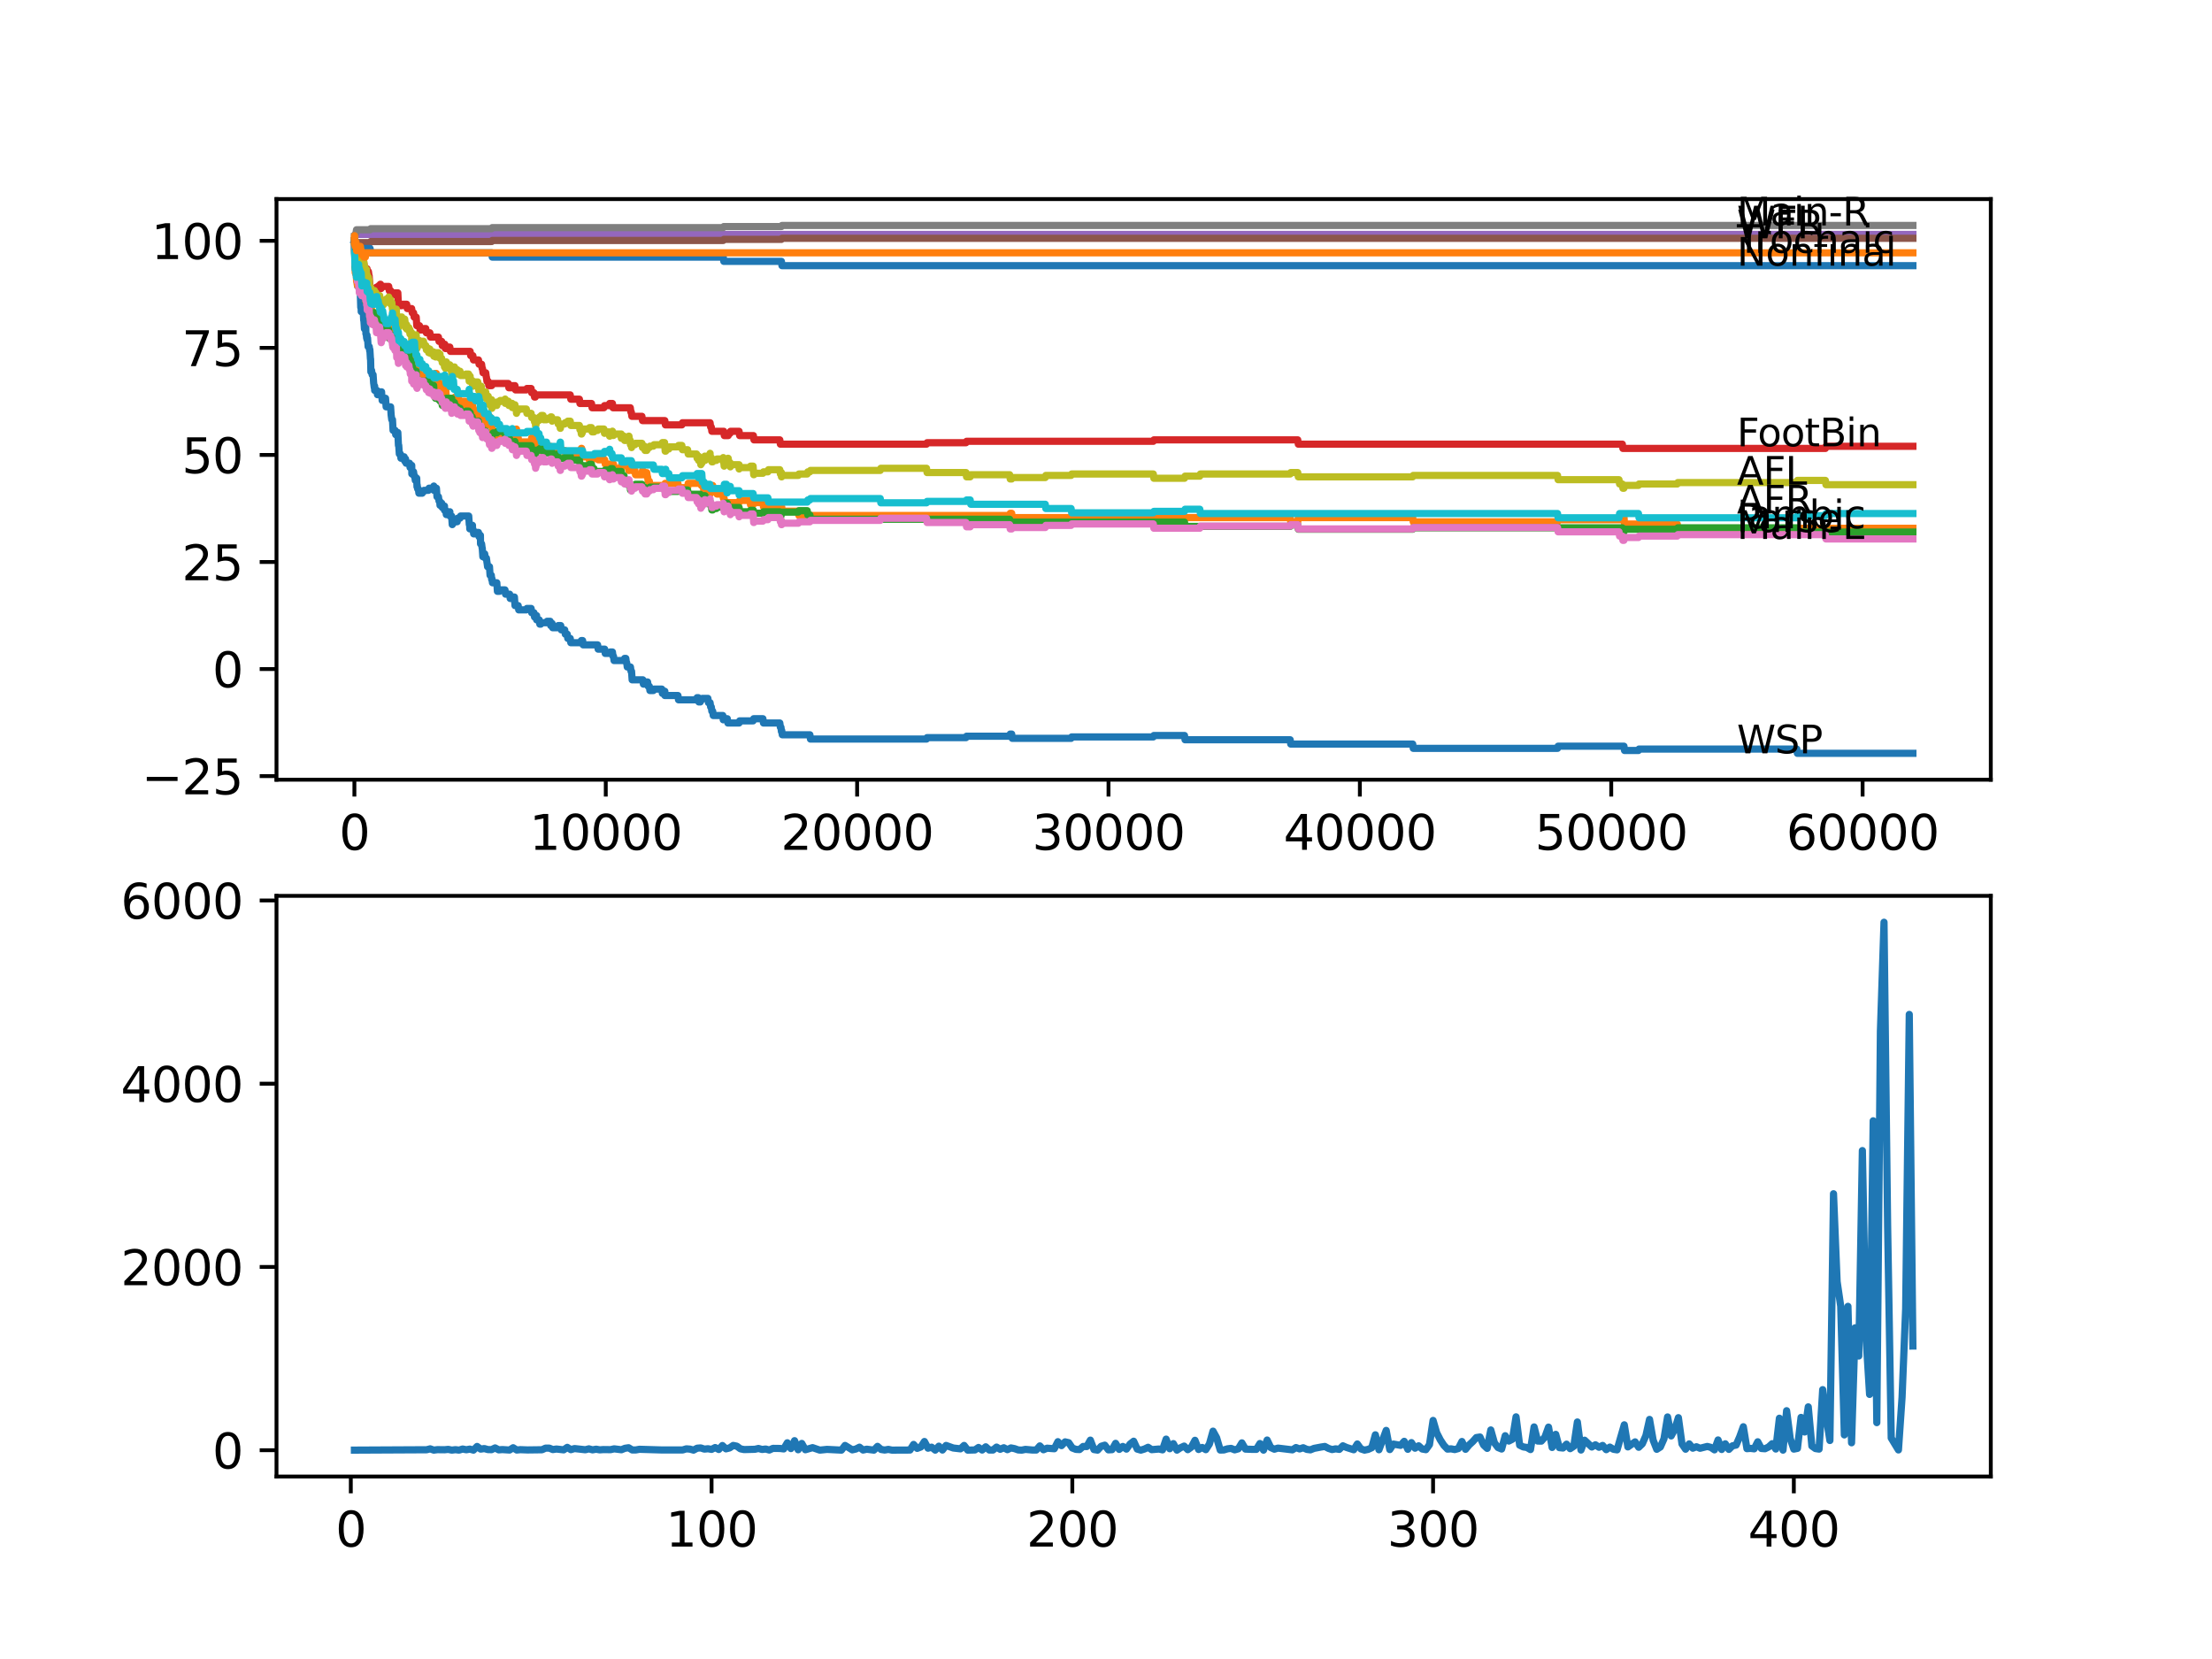 <?xml version="1.0" encoding="utf-8" standalone="no"?>
<!DOCTYPE svg PUBLIC "-//W3C//DTD SVG 1.1//EN"
  "http://www.w3.org/Graphics/SVG/1.1/DTD/svg11.dtd">
<svg xmlns:xlink="http://www.w3.org/1999/xlink" width="460.8pt" height="345.6pt" viewBox="0 0 460.8 345.6" xmlns="http://www.w3.org/2000/svg" version="1.1">
 <defs>
  <style type="text/css">*{stroke-linejoin: round; stroke-linecap: butt}</style>
 </defs>
 <g id="figure_1">
  <g id="patch_1">
   <path d="M 0 345.6 
L 460.8 345.6 
L 460.8 0 
L 0 0 
z
" style="fill: #ffffff"/>
  </g>
  <g id="axes_1">
   <g id="patch_2">
    <path d="M 57.6 162.432 
L 414.72 162.432 
L 414.72 41.472 
L 57.6 41.472 
z
" style="fill: #ffffff"/>
   </g>
   <g id="matplotlib.axis_1">
    <g id="xtick_1">
     <g id="line2d_1">
      <defs>
       <path id="m5ca8ff7674" d="M 0 0 
L 0 3.5 
" style="stroke: #000000; stroke-width: 0.8"/>
      </defs>
      <g>
       <use xlink:href="#m5ca8ff7674" x="73.827" y="162.432" style="stroke: #000000; stroke-width: 0.8"/>
      </g>
     </g>
     <g id="text_1">
      <!-- 0 -->
      <g transform="translate(70.646 177.03)scale(0.1 -0.1)">
       <defs>
        <path id="DejaVuSans-30" d="M 2034 4250 
Q 1547 4250 1301 3770 
Q 1056 3291 1056 2328 
Q 1056 1369 1301 889 
Q 1547 409 2034 409 
Q 2525 409 2770 889 
Q 3016 1369 3016 2328 
Q 3016 3291 2770 3770 
Q 2525 4250 2034 4250 
z
M 2034 4750 
Q 2819 4750 3233 4129 
Q 3647 3509 3647 2328 
Q 3647 1150 3233 529 
Q 2819 -91 2034 -91 
Q 1250 -91 836 529 
Q 422 1150 422 2328 
Q 422 3509 836 4129 
Q 1250 4750 2034 4750 
z
" transform="scale(0.016)"/>
       </defs>
       <use xlink:href="#DejaVuSans-30"/>
      </g>
     </g>
    </g>
    <g id="xtick_2">
     <g id="line2d_2">
      <g>
       <use xlink:href="#m5ca8ff7674" x="126.192" y="162.432" style="stroke: #000000; stroke-width: 0.8"/>
      </g>
     </g>
     <g id="text_2">
      <!-- 10000 -->
      <g transform="translate(110.286 177.03)scale(0.1 -0.1)">
       <defs>
        <path id="DejaVuSans-31" d="M 794 531 
L 1825 531 
L 1825 4091 
L 703 3866 
L 703 4441 
L 1819 4666 
L 2450 4666 
L 2450 531 
L 3481 531 
L 3481 0 
L 794 0 
L 794 531 
z
" transform="scale(0.016)"/>
       </defs>
       <use xlink:href="#DejaVuSans-31"/>
       <use xlink:href="#DejaVuSans-30" x="63.623"/>
       <use xlink:href="#DejaVuSans-30" x="127.246"/>
       <use xlink:href="#DejaVuSans-30" x="190.869"/>
       <use xlink:href="#DejaVuSans-30" x="254.492"/>
      </g>
     </g>
    </g>
    <g id="xtick_3">
     <g id="line2d_3">
      <g>
       <use xlink:href="#m5ca8ff7674" x="178.556" y="162.432" style="stroke: #000000; stroke-width: 0.8"/>
      </g>
     </g>
     <g id="text_3">
      <!-- 20000 -->
      <g transform="translate(162.65 177.03)scale(0.1 -0.1)">
       <defs>
        <path id="DejaVuSans-32" d="M 1228 531 
L 3431 531 
L 3431 0 
L 469 0 
L 469 531 
Q 828 903 1448 1529 
Q 2069 2156 2228 2338 
Q 2531 2678 2651 2914 
Q 2772 3150 2772 3378 
Q 2772 3750 2511 3984 
Q 2250 4219 1831 4219 
Q 1534 4219 1204 4116 
Q 875 4013 500 3803 
L 500 4441 
Q 881 4594 1212 4672 
Q 1544 4750 1819 4750 
Q 2544 4750 2975 4387 
Q 3406 4025 3406 3419 
Q 3406 3131 3298 2873 
Q 3191 2616 2906 2266 
Q 2828 2175 2409 1742 
Q 1991 1309 1228 531 
z
" transform="scale(0.016)"/>
       </defs>
       <use xlink:href="#DejaVuSans-32"/>
       <use xlink:href="#DejaVuSans-30" x="63.623"/>
       <use xlink:href="#DejaVuSans-30" x="127.246"/>
       <use xlink:href="#DejaVuSans-30" x="190.869"/>
       <use xlink:href="#DejaVuSans-30" x="254.492"/>
      </g>
     </g>
    </g>
    <g id="xtick_4">
     <g id="line2d_4">
      <g>
       <use xlink:href="#m5ca8ff7674" x="230.921" y="162.432" style="stroke: #000000; stroke-width: 0.8"/>
      </g>
     </g>
     <g id="text_4">
      <!-- 30000 -->
      <g transform="translate(215.015 177.03)scale(0.1 -0.1)">
       <defs>
        <path id="DejaVuSans-33" d="M 2597 2516 
Q 3050 2419 3304 2112 
Q 3559 1806 3559 1356 
Q 3559 666 3084 287 
Q 2609 -91 1734 -91 
Q 1441 -91 1130 -33 
Q 819 25 488 141 
L 488 750 
Q 750 597 1062 519 
Q 1375 441 1716 441 
Q 2309 441 2620 675 
Q 2931 909 2931 1356 
Q 2931 1769 2642 2001 
Q 2353 2234 1838 2234 
L 1294 2234 
L 1294 2753 
L 1863 2753 
Q 2328 2753 2575 2939 
Q 2822 3125 2822 3475 
Q 2822 3834 2567 4026 
Q 2313 4219 1838 4219 
Q 1578 4219 1281 4162 
Q 984 4106 628 3988 
L 628 4550 
Q 988 4650 1302 4700 
Q 1616 4750 1894 4750 
Q 2613 4750 3031 4423 
Q 3450 4097 3450 3541 
Q 3450 3153 3228 2886 
Q 3006 2619 2597 2516 
z
" transform="scale(0.016)"/>
       </defs>
       <use xlink:href="#DejaVuSans-33"/>
       <use xlink:href="#DejaVuSans-30" x="63.623"/>
       <use xlink:href="#DejaVuSans-30" x="127.246"/>
       <use xlink:href="#DejaVuSans-30" x="190.869"/>
       <use xlink:href="#DejaVuSans-30" x="254.492"/>
      </g>
     </g>
    </g>
    <g id="xtick_5">
     <g id="line2d_5">
      <g>
       <use xlink:href="#m5ca8ff7674" x="283.285" y="162.432" style="stroke: #000000; stroke-width: 0.8"/>
      </g>
     </g>
     <g id="text_5">
      <!-- 40000 -->
      <g transform="translate(267.379 177.03)scale(0.1 -0.1)">
       <defs>
        <path id="DejaVuSans-34" d="M 2419 4116 
L 825 1625 
L 2419 1625 
L 2419 4116 
z
M 2253 4666 
L 3047 4666 
L 3047 1625 
L 3713 1625 
L 3713 1100 
L 3047 1100 
L 3047 0 
L 2419 0 
L 2419 1100 
L 313 1100 
L 313 1709 
L 2253 4666 
z
" transform="scale(0.016)"/>
       </defs>
       <use xlink:href="#DejaVuSans-34"/>
       <use xlink:href="#DejaVuSans-30" x="63.623"/>
       <use xlink:href="#DejaVuSans-30" x="127.246"/>
       <use xlink:href="#DejaVuSans-30" x="190.869"/>
       <use xlink:href="#DejaVuSans-30" x="254.492"/>
      </g>
     </g>
    </g>
    <g id="xtick_6">
     <g id="line2d_6">
      <g>
       <use xlink:href="#m5ca8ff7674" x="335.65" y="162.432" style="stroke: #000000; stroke-width: 0.8"/>
      </g>
     </g>
     <g id="text_6">
      <!-- 50000 -->
      <g transform="translate(319.744 177.03)scale(0.1 -0.1)">
       <defs>
        <path id="DejaVuSans-35" d="M 691 4666 
L 3169 4666 
L 3169 4134 
L 1269 4134 
L 1269 2991 
Q 1406 3038 1543 3061 
Q 1681 3084 1819 3084 
Q 2600 3084 3056 2656 
Q 3513 2228 3513 1497 
Q 3513 744 3044 326 
Q 2575 -91 1722 -91 
Q 1428 -91 1123 -41 
Q 819 9 494 109 
L 494 744 
Q 775 591 1075 516 
Q 1375 441 1709 441 
Q 2250 441 2565 725 
Q 2881 1009 2881 1497 
Q 2881 1984 2565 2268 
Q 2250 2553 1709 2553 
Q 1456 2553 1204 2497 
Q 953 2441 691 2322 
L 691 4666 
z
" transform="scale(0.016)"/>
       </defs>
       <use xlink:href="#DejaVuSans-35"/>
       <use xlink:href="#DejaVuSans-30" x="63.623"/>
       <use xlink:href="#DejaVuSans-30" x="127.246"/>
       <use xlink:href="#DejaVuSans-30" x="190.869"/>
       <use xlink:href="#DejaVuSans-30" x="254.492"/>
      </g>
     </g>
    </g>
    <g id="xtick_7">
     <g id="line2d_7">
      <g>
       <use xlink:href="#m5ca8ff7674" x="388.014" y="162.432" style="stroke: #000000; stroke-width: 0.8"/>
      </g>
     </g>
     <g id="text_7">
      <!-- 60000 -->
      <g transform="translate(372.108 177.03)scale(0.1 -0.1)">
       <defs>
        <path id="DejaVuSans-36" d="M 2113 2584 
Q 1688 2584 1439 2293 
Q 1191 2003 1191 1497 
Q 1191 994 1439 701 
Q 1688 409 2113 409 
Q 2538 409 2786 701 
Q 3034 994 3034 1497 
Q 3034 2003 2786 2293 
Q 2538 2584 2113 2584 
z
M 3366 4563 
L 3366 3988 
Q 3128 4100 2886 4159 
Q 2644 4219 2406 4219 
Q 1781 4219 1451 3797 
Q 1122 3375 1075 2522 
Q 1259 2794 1537 2939 
Q 1816 3084 2150 3084 
Q 2853 3084 3261 2657 
Q 3669 2231 3669 1497 
Q 3669 778 3244 343 
Q 2819 -91 2113 -91 
Q 1303 -91 875 529 
Q 447 1150 447 2328 
Q 447 3434 972 4092 
Q 1497 4750 2381 4750 
Q 2619 4750 2861 4703 
Q 3103 4656 3366 4563 
z
" transform="scale(0.016)"/>
       </defs>
       <use xlink:href="#DejaVuSans-36"/>
       <use xlink:href="#DejaVuSans-30" x="63.623"/>
       <use xlink:href="#DejaVuSans-30" x="127.246"/>
       <use xlink:href="#DejaVuSans-30" x="190.869"/>
       <use xlink:href="#DejaVuSans-30" x="254.492"/>
      </g>
     </g>
    </g>
   </g>
   <g id="matplotlib.axis_2">
    <g id="ytick_1">
     <g id="line2d_8">
      <defs>
       <path id="m10dcee2357" d="M 0 0 
L -3.5 0 
" style="stroke: #000000; stroke-width: 0.8"/>
      </defs>
      <g>
       <use xlink:href="#m10dcee2357" x="57.6" y="161.677" style="stroke: #000000; stroke-width: 0.8"/>
      </g>
     </g>
     <g id="text_8">
      <!-- −25 -->
      <g transform="translate(29.495 165.476)scale(0.1 -0.1)">
       <defs>
        <path id="DejaVuSans-2212" d="M 678 2272 
L 4684 2272 
L 4684 1741 
L 678 1741 
L 678 2272 
z
" transform="scale(0.016)"/>
       </defs>
       <use xlink:href="#DejaVuSans-2212"/>
       <use xlink:href="#DejaVuSans-32" x="83.789"/>
       <use xlink:href="#DejaVuSans-35" x="147.412"/>
      </g>
     </g>
    </g>
    <g id="ytick_2">
     <g id="line2d_9">
      <g>
       <use xlink:href="#m10dcee2357" x="57.6" y="139.375" style="stroke: #000000; stroke-width: 0.8"/>
      </g>
     </g>
     <g id="text_9">
      <!-- 0 -->
      <g transform="translate(44.237 143.174)scale(0.1 -0.1)">
       <use xlink:href="#DejaVuSans-30"/>
      </g>
     </g>
    </g>
    <g id="ytick_3">
     <g id="line2d_10">
      <g>
       <use xlink:href="#m10dcee2357" x="57.6" y="117.073" style="stroke: #000000; stroke-width: 0.8"/>
      </g>
     </g>
     <g id="text_10">
      <!-- 25 -->
      <g transform="translate(37.875 120.872)scale(0.1 -0.1)">
       <use xlink:href="#DejaVuSans-32"/>
       <use xlink:href="#DejaVuSans-35" x="63.623"/>
      </g>
     </g>
    </g>
    <g id="ytick_4">
     <g id="line2d_11">
      <g>
       <use xlink:href="#m10dcee2357" x="57.6" y="94.771" style="stroke: #000000; stroke-width: 0.8"/>
      </g>
     </g>
     <g id="text_11">
      <!-- 50 -->
      <g transform="translate(37.875 98.57)scale(0.1 -0.1)">
       <use xlink:href="#DejaVuSans-35"/>
       <use xlink:href="#DejaVuSans-30" x="63.623"/>
      </g>
     </g>
    </g>
    <g id="ytick_5">
     <g id="line2d_12">
      <g>
       <use xlink:href="#m10dcee2357" x="57.6" y="72.469" style="stroke: #000000; stroke-width: 0.8"/>
      </g>
     </g>
     <g id="text_12">
      <!-- 75 -->
      <g transform="translate(37.875 76.268)scale(0.1 -0.1)">
       <defs>
        <path id="DejaVuSans-37" d="M 525 4666 
L 3525 4666 
L 3525 4397 
L 1831 0 
L 1172 0 
L 2766 4134 
L 525 4134 
L 525 4666 
z
" transform="scale(0.016)"/>
       </defs>
       <use xlink:href="#DejaVuSans-37"/>
       <use xlink:href="#DejaVuSans-35" x="63.623"/>
      </g>
     </g>
    </g>
    <g id="ytick_6">
     <g id="line2d_13">
      <g>
       <use xlink:href="#m10dcee2357" x="57.6" y="50.167" style="stroke: #000000; stroke-width: 0.8"/>
      </g>
     </g>
     <g id="text_13">
      <!-- 100 -->
      <g transform="translate(31.512 53.966)scale(0.1 -0.1)">
       <use xlink:href="#DejaVuSans-31"/>
       <use xlink:href="#DejaVuSans-30" x="63.623"/>
       <use xlink:href="#DejaVuSans-30" x="127.246"/>
      </g>
     </g>
    </g>
   </g>
   <g id="line2d_14">
    <path d="M 73.833 50.167 
L 73.838 50.167 
L 73.979 55.891 
L 74.006 55.891 
L 74.121 56.783 
L 74.147 56.783 
L 74.194 56.307 
L 74.199 57.199 
L 74.246 57.199 
L 74.351 57.199 
L 74.472 59.578 
L 75.016 59.578 
L 75.152 64.039 
L 75.236 64.039 
L 75.247 64.931 
L 75.346 64.485 
L 75.398 64.485 
L 75.514 64.039 
L 75.639 64.039 
L 75.765 66.715 
L 75.802 66.715 
L 75.922 68.499 
L 76.016 68.499 
L 76.132 68.202 
L 76.173 68.202 
L 76.194 67.756 
L 76.226 69.54 
L 76.268 69.54 
L 76.299 69.54 
L 76.378 70.432 
L 76.409 70.135 
L 76.435 70.135 
L 76.456 69.837 
L 76.461 70.729 
L 76.54 70.432 
L 76.566 70.432 
L 76.687 72.216 
L 76.922 72.216 
L 77.016 73.108 
L 77.032 72.811 
L 77.048 72.811 
L 77.168 74.788 
L 77.2 74.788 
L 77.263 77.464 
L 77.32 77.167 
L 77.409 77.167 
L 77.524 78.059 
L 77.718 78.059 
L 77.839 79.843 
L 77.849 79.843 
L 77.964 80.735 
L 78.001 80.735 
L 78.043 80.438 
L 78.048 81.33 
L 78.1 81.33 
L 78.519 81.33 
L 78.635 82.222 
L 79.101 82.222 
L 79.221 81.627 
L 79.488 81.627 
L 79.609 83.412 
L 79.818 83.412 
L 79.933 82.966 
L 80.315 82.966 
L 80.436 84.75 
L 81.368 84.75 
L 81.488 86.534 
L 81.494 86.534 
L 81.609 87.426 
L 81.761 87.426 
L 81.881 89.656 
L 82.321 89.656 
L 82.436 90.548 
L 82.562 90.548 
L 82.677 90.102 
L 82.876 90.102 
L 83.002 92.778 
L 83.065 92.778 
L 83.185 94.563 
L 83.405 94.563 
L 83.52 95.455 
L 83.693 95.455 
L 83.808 95.157 
L 84.19 95.157 
L 84.306 96.049 
L 84.421 95.603 
L 84.484 95.603 
L 84.599 96.495 
L 85.311 96.495 
L 85.426 97.388 
L 85.751 97.388 
L 85.772 96.941 
L 85.793 98.726 
L 85.845 98.726 
L 85.955 98.726 
L 86.07 98.28 
L 86.149 98.28 
L 86.264 99.172 
L 86.4 99.172 
L 86.515 100.064 
L 86.793 100.064 
L 86.809 99.618 
L 86.866 101.402 
L 86.892 100.956 
L 87.008 101.848 
L 87.149 101.848 
L 87.264 102.74 
L 87.961 102.74 
L 88.076 102.443 
L 88.222 102.443 
L 88.338 102.145 
L 89.254 102.145 
L 89.369 101.699 
L 90.338 101.699 
L 90.375 101.253 
L 90.38 102.145 
L 90.443 102.145 
L 90.605 102.145 
L 90.72 101.699 
L 90.914 101.699 
L 91.034 103.483 
L 91.338 103.483 
L 91.453 104.375 
L 91.6 104.375 
L 91.663 105.268 
L 91.71 104.822 
L 92.014 104.822 
L 92.129 105.714 
L 92.527 105.714 
L 92.595 105.416 
L 92.6 106.308 
L 92.626 106.308 
L 92.862 106.308 
L 92.977 107.2 
L 92.993 107.2 
L 93.108 106.903 
L 93.627 106.903 
L 93.71 106.606 
L 93.716 107.498 
L 93.726 107.498 
L 94.087 107.498 
L 94.208 109.282 
L 94.234 109.282 
L 94.349 108.985 
L 94.47 108.985 
L 94.585 108.687 
L 95.245 108.687 
L 95.365 107.944 
L 95.831 107.944 
L 95.946 107.498 
L 97.643 107.498 
L 97.763 109.282 
L 97.842 109.282 
L 97.863 110.174 
L 97.952 109.877 
L 98.36 109.877 
L 98.423 109.431 
L 98.428 110.323 
L 98.465 110.323 
L 98.559 110.323 
L 98.674 111.215 
L 98.941 111.215 
L 99.057 110.917 
L 99.68 110.917 
L 99.795 111.809 
L 100.041 111.809 
L 100.078 111.512 
L 100.104 113.296 
L 100.125 113.296 
L 100.324 113.296 
L 100.439 114.188 
L 100.465 114.188 
L 100.586 115.973 
L 100.638 115.973 
L 100.753 115.675 
L 100.79 115.675 
L 100.905 115.378 
L 100.973 115.378 
L 101.088 116.27 
L 101.329 116.27 
L 101.445 117.162 
L 101.455 117.162 
L 101.57 118.054 
L 101.968 118.054 
L 102.089 119.838 
L 102.35 119.838 
L 102.429 120.73 
L 102.46 120.507 
L 102.476 120.507 
L 102.591 121.399 
L 103.497 121.399 
L 103.618 123.183 
L 104.068 123.183 
L 104.183 122.886 
L 105.199 122.886 
L 105.314 123.778 
L 106.168 123.778 
L 106.283 124.67 
L 106.728 124.67 
L 106.843 124.373 
L 107.163 124.373 
L 107.283 126.157 
L 107.948 126.157 
L 108.063 127.049 
L 109.65 127.049 
L 109.765 126.752 
L 110.645 126.752 
L 110.76 127.644 
L 111.237 127.644 
L 111.352 128.536 
L 111.692 128.536 
L 111.787 128.239 
L 111.792 129.131 
L 112.336 129.131 
L 112.452 130.023 
L 112.64 130.023 
L 112.755 129.725 
L 113.855 129.725 
L 113.97 129.428 
L 114.609 129.428 
L 114.724 130.32 
L 114.907 130.32 
L 115.012 129.874 
L 115.127 130.766 
L 116.169 130.766 
L 116.285 130.32 
L 116.813 130.32 
L 116.929 131.212 
L 117.641 131.212 
L 117.756 132.104 
L 118.164 132.104 
L 118.28 132.996 
L 118.793 132.996 
L 118.908 133.888 
L 120.987 133.888 
L 121.102 133.442 
L 121.369 133.442 
L 121.484 134.334 
L 124.49 134.334 
L 124.605 135.227 
L 125.967 135.227 
L 126.082 136.119 
L 127.019 136.119 
L 127.135 135.821 
L 127.58 135.821 
L 127.695 136.713 
L 127.805 136.713 
L 127.92 137.605 
L 129.999 137.605 
L 130.114 137.159 
L 130.371 137.159 
L 130.486 138.051 
L 130.554 138.051 
L 130.669 138.944 
L 131.334 138.944 
L 131.449 139.836 
L 131.565 139.836 
L 131.685 141.62 
L 133.916 141.62 
L 134.031 142.512 
L 134.261 142.512 
L 134.377 142.066 
L 134.905 142.066 
L 135.021 142.958 
L 135.272 142.958 
L 135.387 143.85 
L 136.11 143.85 
L 136.225 143.553 
L 137.869 143.553 
L 137.984 144.445 
L 138.445 144.445 
L 138.498 143.999 
L 138.503 144.891 
L 138.55 144.891 
L 141.231 144.891 
L 141.346 145.783 
L 145.106 145.783 
L 145.221 145.337 
L 145.462 145.337 
L 145.577 146.229 
L 145.881 146.229 
L 145.996 145.783 
L 146.195 145.783 
L 146.31 145.485 
L 147.468 145.485 
L 147.583 146.378 
L 147.923 146.378 
L 148.038 147.27 
L 148.175 147.27 
L 148.29 148.162 
L 148.468 148.162 
L 148.583 149.054 
L 150.578 149.054 
L 150.667 149.946 
L 150.688 149.723 
L 151.515 149.723 
L 151.631 150.615 
L 153.966 150.615 
L 154.081 150.169 
L 156.888 150.169 
L 157.003 149.723 
L 158.93 149.723 
L 159.045 150.615 
L 162.449 150.615 
L 162.564 151.507 
L 162.69 151.507 
L 162.784 152.399 
L 162.8 152.176 
L 162.847 152.176 
L 162.962 153.068 
L 168.717 153.068 
L 168.832 153.96 
L 193.009 153.96 
L 193.124 153.663 
L 201.236 153.663 
L 201.351 153.366 
L 210.331 153.366 
L 210.446 152.919 
L 210.755 152.919 
L 210.871 153.812 
L 223.134 153.812 
L 223.25 153.514 
L 240.258 153.514 
L 240.373 153.217 
L 246.756 153.217 
L 246.871 154.109 
L 268.77 154.109 
L 268.885 155.001 
L 294.292 155.001 
L 294.408 155.893 
L 324.465 155.893 
L 324.58 155.447 
L 338.305 155.447 
L 338.42 156.339 
L 341.321 156.339 
L 341.436 156.042 
L 374.311 156.042 
L 374.426 156.934 
L 398.487 156.934 
L 398.487 156.934 
" clip-path="url(#p78c0ed9d9a)" style="fill: none; stroke: #1f77b4; stroke-width: 1.5; stroke-linecap: square"/>
   </g>
   <g id="line2d_15">
    <path d="M 73.833 50.167 
L 73.843 50.167 
L 73.979 55.043 
L 73.985 54.151 
L 74.011 56.828 
L 74.084 55.936 
L 74.168 55.936 
L 74.294 58.612 
L 74.351 58.612 
L 74.466 59.504 
L 74.723 59.504 
L 74.843 57.72 
L 74.854 57.72 
L 74.969 58.612 
L 75.074 58.612 
L 75.084 57.72 
L 75.184 58.612 
L 75.236 58.612 
L 75.247 59.504 
L 75.294 57.274 
L 75.341 58.166 
L 75.398 58.166 
L 75.514 59.058 
L 75.519 59.058 
L 75.634 59.95 
L 75.639 59.95 
L 75.755 60.842 
L 75.823 60.842 
L 75.938 59.95 
L 75.985 59.95 
L 76.1 59.058 
L 76.111 59.058 
L 76.231 61.288 
L 76.299 61.288 
L 76.414 62.18 
L 76.456 62.18 
L 76.566 61.288 
L 76.687 63.072 
L 76.749 63.072 
L 76.865 62.18 
L 76.891 62.18 
L 76.975 63.072 
L 77.001 62.18 
L 77.043 62.18 
L 77.048 61.288 
L 77.09 63.964 
L 77.142 63.964 
L 77.341 63.964 
L 77.462 65.748 
L 77.718 65.748 
L 77.833 66.641 
L 77.849 66.641 
L 77.964 67.533 
L 79.179 67.533 
L 79.3 65.748 
L 79.488 65.748 
L 79.614 68.425 
L 79.818 68.425 
L 79.933 67.979 
L 80.41 67.979 
L 80.525 68.871 
L 80.98 68.871 
L 81.096 67.979 
L 81.368 67.979 
L 81.483 68.871 
L 81.494 68.871 
L 81.609 69.763 
L 81.808 69.763 
L 81.865 69.317 
L 81.892 71.101 
L 81.902 71.101 
L 82.159 71.101 
L 82.274 70.209 
L 82.389 70.209 
L 82.504 71.101 
L 82.562 71.101 
L 82.651 68.871 
L 82.677 70.655 
L 82.876 70.655 
L 82.976 69.763 
L 82.981 70.655 
L 83.106 73.331 
L 84.306 73.331 
L 84.421 72.885 
L 84.478 72.885 
L 84.484 71.993 
L 84.588 72.885 
L 84.714 72.885 
L 84.725 73.777 
L 84.824 72.885 
L 84.997 72.885 
L 85.112 73.777 
L 85.185 73.777 
L 85.301 72.885 
L 85.479 72.885 
L 85.594 73.777 
L 85.751 73.777 
L 85.772 72.439 
L 85.793 74.223 
L 85.856 74.223 
L 85.945 74.223 
L 85.955 75.115 
L 86.055 74.669 
L 86.149 74.669 
L 86.264 75.561 
L 86.573 75.561 
L 86.688 76.453 
L 86.704 76.453 
L 86.814 74.223 
L 86.819 75.115 
L 86.882 75.115 
L 86.892 74.669 
L 86.908 76.453 
L 86.976 76.453 
L 87.175 76.453 
L 87.296 78.238 
L 88.699 78.238 
L 88.814 77.345 
L 89.128 77.345 
L 89.244 78.238 
L 89.254 78.238 
L 89.338 77.792 
L 89.343 78.684 
L 89.359 78.684 
L 89.553 78.684 
L 89.668 77.792 
L 89.762 77.792 
L 89.877 78.684 
L 90.338 78.684 
L 90.453 78.238 
L 90.605 78.238 
L 90.72 77.792 
L 90.893 77.792 
L 91.019 80.468 
L 91.338 80.468 
L 91.385 79.576 
L 91.448 80.468 
L 91.6 80.468 
L 91.663 81.36 
L 91.71 80.914 
L 92.014 80.914 
L 92.129 80.022 
L 92.59 80.022 
L 92.663 81.806 
L 92.705 80.914 
L 92.862 80.914 
L 92.988 83.59 
L 94.679 83.59 
L 94.794 82.698 
L 95.286 82.698 
L 95.402 82.252 
L 95.444 82.252 
L 95.564 84.036 
L 95.831 84.036 
L 95.946 83.59 
L 96.92 83.59 
L 97.035 84.482 
L 97.632 84.482 
L 97.643 83.59 
L 97.742 84.482 
L 97.842 84.482 
L 97.941 85.374 
L 97.952 84.482 
L 98.36 84.482 
L 98.423 84.036 
L 98.428 84.928 
L 98.465 84.928 
L 98.58 85.82 
L 98.947 85.82 
L 99.062 86.712 
L 99.68 86.712 
L 99.795 85.82 
L 99.858 85.82 
L 99.973 84.928 
L 100.078 84.928 
L 100.198 86.712 
L 100.324 86.712 
L 100.439 85.82 
L 100.465 85.82 
L 100.581 86.712 
L 100.973 86.712 
L 101.088 87.604 
L 101.188 87.604 
L 101.293 86.712 
L 101.298 87.604 
L 101.329 87.604 
L 101.408 86.712 
L 101.439 87.604 
L 101.455 87.604 
L 101.57 88.496 
L 101.706 88.496 
L 101.822 87.604 
L 101.863 87.604 
L 101.968 86.712 
L 101.973 87.604 
L 101.994 87.604 
L 102.11 88.496 
L 102.476 88.496 
L 102.591 89.389 
L 102.617 89.389 
L 102.733 90.281 
L 103.523 90.281 
L 103.639 91.173 
L 105.199 91.173 
L 105.236 92.065 
L 105.309 91.173 
L 105.89 91.173 
L 106.005 90.281 
L 107.163 90.281 
L 107.278 91.173 
L 107.393 90.281 
L 107.529 90.281 
L 107.597 89.389 
L 107.634 91.173 
L 107.948 91.173 
L 108.063 92.065 
L 110.645 92.065 
L 110.76 91.173 
L 111.237 91.173 
L 111.352 90.281 
L 111.577 90.281 
L 111.697 92.065 
L 111.787 92.065 
L 111.902 92.957 
L 112.336 92.957 
L 112.452 93.849 
L 113.132 93.849 
L 113.247 92.957 
L 114.609 92.957 
L 114.724 93.849 
L 114.907 93.849 
L 115.012 93.403 
L 115.127 94.295 
L 116.169 94.295 
L 116.285 93.849 
L 117.641 93.849 
L 117.756 94.741 
L 118.164 94.741 
L 118.28 95.633 
L 118.793 95.633 
L 118.908 94.741 
L 120.699 94.741 
L 120.814 93.849 
L 120.987 93.849 
L 121.102 93.403 
L 121.175 93.403 
L 121.291 94.295 
L 121.333 94.295 
L 121.448 95.187 
L 122.699 95.187 
L 122.814 96.079 
L 123.223 96.079 
L 123.338 95.187 
L 123.741 95.187 
L 123.857 94.89 
L 124.49 94.89 
L 124.605 95.782 
L 125.967 95.782 
L 126.082 96.674 
L 127.145 96.674 
L 127.26 97.566 
L 127.58 97.566 
L 127.695 96.674 
L 127.805 96.674 
L 127.92 97.566 
L 129.418 97.566 
L 129.533 96.674 
L 129.999 96.674 
L 130.114 96.228 
L 130.554 96.228 
L 130.669 97.12 
L 130.863 97.12 
L 130.978 98.012 
L 131.03 98.012 
L 131.146 97.12 
L 131.303 97.12 
L 131.334 96.228 
L 131.413 97.12 
L 131.512 97.12 
L 131.565 96.228 
L 131.591 98.012 
L 131.617 98.012 
L 132.277 98.012 
L 132.392 98.904 
L 133.727 98.904 
L 133.842 98.012 
L 133.916 98.012 
L 134.031 98.904 
L 134.261 98.904 
L 134.377 98.458 
L 134.738 98.458 
L 134.853 99.35 
L 134.905 99.35 
L 135.021 100.242 
L 135.272 100.242 
L 135.387 101.134 
L 138.445 101.134 
L 138.56 100.688 
L 141.231 100.688 
L 141.346 101.58 
L 143.247 101.58 
L 143.362 100.688 
L 145.881 100.688 
L 145.996 100.242 
L 146.111 101.134 
L 146.483 101.134 
L 146.598 102.026 
L 146.86 102.026 
L 146.881 101.134 
L 146.97 102.026 
L 147.51 102.026 
L 147.625 102.918 
L 147.923 102.918 
L 148.038 102.026 
L 148.175 102.026 
L 148.29 101.134 
L 148.468 101.134 
L 148.583 102.026 
L 149.238 102.026 
L 149.353 102.918 
L 150.578 102.918 
L 150.693 103.81 
L 150.85 103.81 
L 150.966 104.703 
L 153.966 104.703 
L 154.081 104.257 
L 156.228 104.257 
L 156.343 105.149 
L 156.888 105.149 
L 157.014 103.81 
L 157.056 103.81 
L 157.171 104.703 
L 158.93 104.703 
L 159.045 105.595 
L 162.449 105.595 
L 162.564 104.703 
L 162.69 104.703 
L 162.805 105.595 
L 162.847 105.595 
L 162.962 106.487 
L 166.308 106.487 
L 166.424 107.379 
L 210.331 107.379 
L 210.446 106.933 
L 210.755 106.933 
L 210.871 107.825 
L 268.77 107.825 
L 268.885 108.717 
L 270.346 108.717 
L 270.461 107.825 
L 294.292 107.825 
L 294.408 108.717 
L 324.465 108.717 
L 324.58 108.271 
L 337.964 108.271 
L 338.08 107.379 
L 338.289 107.379 
L 338.41 109.163 
L 349.406 109.163 
L 349.521 110.055 
L 398.487 110.055 
L 398.487 110.055 
" clip-path="url(#p78c0ed9d9a)" style="fill: none; stroke: #ff7f0e; stroke-width: 1.5; stroke-linecap: square"/>
   </g>
   <g id="line2d_16">
    <path d="M 73.833 50.167 
L 73.969 55.445 
L 74.032 54.702 
L 74.037 55.594 
L 74.074 55.594 
L 74.11 55.594 
L 74.147 56.486 
L 74.22 56.01 
L 74.241 56.01 
L 74.246 55.564 
L 74.283 57.348 
L 74.335 57.348 
L 74.351 57.348 
L 74.445 57.051 
L 74.451 57.943 
L 74.817 57.943 
L 74.854 58.835 
L 74.927 58.537 
L 75.016 58.537 
L 75.131 60.024 
L 75.236 60.024 
L 75.357 59.207 
L 75.372 59.207 
L 75.487 60.099 
L 75.519 60.099 
L 75.634 59.876 
L 75.639 59.876 
L 75.76 59.281 
L 75.802 59.281 
L 75.922 61.065 
L 75.985 61.065 
L 76.1 61.957 
L 76.173 61.957 
L 76.194 62.849 
L 76.283 62.254 
L 76.299 62.254 
L 76.414 61.957 
L 76.456 61.957 
L 76.566 62.849 
L 76.613 62.552 
L 76.619 63.444 
L 76.666 63.444 
L 76.749 63.444 
L 76.865 64.336 
L 76.891 64.336 
L 76.907 64.039 
L 76.98 65.525 
L 77.043 65.525 
L 77.048 66.418 
L 77.106 65.421 
L 77.153 65.421 
L 77.2 65.421 
L 77.315 66.313 
L 77.341 66.313 
L 77.462 65.719 
L 77.718 65.719 
L 77.833 65.421 
L 77.849 65.421 
L 77.964 65.124 
L 78.043 65.124 
L 78.158 66.016 
L 79.179 66.016 
L 79.305 68.692 
L 79.499 68.692 
L 79.619 68.098 
L 79.818 68.098 
L 79.933 68.99 
L 80.41 68.99 
L 80.525 68.692 
L 80.954 68.692 
L 81.075 70.476 
L 81.368 70.476 
L 81.483 70.179 
L 81.494 70.179 
L 81.609 69.882 
L 81.808 69.882 
L 81.865 70.774 
L 81.918 70.179 
L 82.159 70.179 
L 82.274 71.071 
L 82.389 71.071 
L 82.504 70.774 
L 82.572 70.774 
L 82.651 72.558 
L 82.688 71.963 
L 82.876 71.963 
L 82.976 73.45 
L 82.991 72.855 
L 83.007 72.855 
L 83.133 71.963 
L 83.405 71.963 
L 83.52 72.855 
L 84.306 72.855 
L 84.421 73.747 
L 84.478 73.747 
L 84.484 74.64 
L 84.588 74.342 
L 84.714 74.342 
L 84.829 74.045 
L 84.997 74.045 
L 85.112 73.747 
L 85.185 73.747 
L 85.301 74.64 
L 85.311 74.64 
L 85.426 75.532 
L 85.479 75.532 
L 85.594 75.234 
L 85.751 75.234 
L 85.772 77.018 
L 85.866 76.721 
L 85.945 76.721 
L 85.955 76.424 
L 85.96 77.316 
L 86.044 77.316 
L 86.149 77.316 
L 86.159 77.018 
L 86.165 77.91 
L 86.254 77.613 
L 86.573 77.613 
L 86.688 77.316 
L 86.704 77.316 
L 86.814 79.992 
L 86.824 79.695 
L 86.882 79.695 
L 86.892 80.587 
L 86.992 79.992 
L 87.175 79.992 
L 87.296 79.397 
L 89.128 79.397 
L 89.244 79.1 
L 89.254 79.1 
L 89.338 79.992 
L 89.364 79.695 
L 89.553 79.695 
L 89.668 80.587 
L 89.762 80.587 
L 89.877 80.289 
L 90.338 80.289 
L 90.458 82.074 
L 90.605 82.074 
L 90.72 82.966 
L 90.893 82.966 
L 91.014 82.371 
L 91.338 82.371 
L 91.385 83.263 
L 91.448 82.966 
L 91.6 82.966 
L 91.663 82.668 
L 91.668 83.56 
L 91.699 83.56 
L 92.014 83.56 
L 92.129 84.452 
L 92.59 84.452 
L 92.71 83.858 
L 92.862 83.858 
L 92.988 82.966 
L 94.093 82.966 
L 94.208 83.858 
L 94.679 83.858 
L 94.794 84.75 
L 95.286 84.75 
L 95.402 85.642 
L 95.444 85.642 
L 95.564 85.047 
L 95.831 85.047 
L 95.946 85.939 
L 96.92 85.939 
L 97.035 85.642 
L 97.632 85.642 
L 97.643 86.534 
L 97.742 86.237 
L 97.842 86.237 
L 97.941 85.939 
L 98.057 86.831 
L 98.36 86.831 
L 98.465 87.723 
L 98.47 87.426 
L 98.512 87.426 
L 98.559 88.318 
L 98.622 88.021 
L 98.947 88.021 
L 99.062 87.723 
L 99.68 87.723 
L 99.795 88.615 
L 99.858 88.615 
L 99.973 89.507 
L 100.078 89.507 
L 100.198 88.913 
L 100.324 88.913 
L 100.439 89.805 
L 100.465 89.805 
L 100.512 89.507 
L 100.518 90.4 
L 100.57 90.102 
L 100.973 90.102 
L 101.088 89.805 
L 101.188 89.805 
L 101.293 90.697 
L 101.298 90.4 
L 101.329 90.4 
L 101.408 91.292 
L 101.439 90.994 
L 101.455 90.994 
L 101.57 90.697 
L 101.863 90.697 
L 101.968 91.589 
L 101.973 91.292 
L 101.994 91.292 
L 102.11 90.994 
L 102.429 90.994 
L 102.549 90.474 
L 102.617 90.474 
L 102.733 90.177 
L 103.523 90.177 
L 103.639 89.879 
L 105.199 89.879 
L 105.236 89.582 
L 105.241 90.474 
L 105.299 90.474 
L 105.89 90.474 
L 106.005 91.366 
L 106.168 91.366 
L 106.283 92.258 
L 107.163 92.258 
L 107.278 91.961 
L 107.393 92.853 
L 107.529 92.853 
L 107.597 93.745 
L 107.639 93.15 
L 107.948 93.15 
L 108.063 92.853 
L 110.645 92.853 
L 110.76 93.745 
L 111.237 93.745 
L 111.352 94.637 
L 111.577 94.637 
L 111.697 94.042 
L 111.787 94.042 
L 111.902 93.745 
L 112.336 93.745 
L 112.452 93.448 
L 113.132 93.448 
L 113.247 94.34 
L 114.609 94.34 
L 114.724 94.042 
L 114.907 94.042 
L 115.012 94.934 
L 115.017 94.637 
L 116.169 94.637 
L 116.285 95.529 
L 117.641 95.529 
L 117.756 95.232 
L 118.164 95.232 
L 118.28 94.934 
L 118.793 94.934 
L 118.908 95.826 
L 120.699 95.826 
L 120.814 96.718 
L 120.987 96.718 
L 121.102 97.611 
L 121.175 97.611 
L 121.291 97.313 
L 121.333 97.313 
L 121.448 97.016 
L 122.699 97.016 
L 122.814 96.718 
L 123.223 96.718 
L 123.338 97.611 
L 123.741 97.611 
L 123.857 98.503 
L 124.49 98.503 
L 124.605 98.205 
L 125.967 98.205 
L 126.082 97.908 
L 127.145 97.908 
L 127.26 97.611 
L 127.58 97.611 
L 127.695 98.503 
L 127.805 98.503 
L 127.92 98.205 
L 129.418 98.205 
L 129.533 99.097 
L 129.999 99.097 
L 130.114 99.989 
L 130.371 99.989 
L 130.486 100.882 
L 130.554 100.882 
L 130.669 100.584 
L 130.863 100.584 
L 130.978 100.287 
L 131.03 100.287 
L 131.146 101.179 
L 131.303 101.179 
L 131.334 102.071 
L 131.413 101.774 
L 131.565 101.774 
L 131.685 101.179 
L 132.277 101.179 
L 132.392 100.882 
L 133.727 100.882 
L 133.842 101.774 
L 133.916 101.774 
L 134.031 101.476 
L 134.261 101.476 
L 134.377 102.368 
L 134.738 102.368 
L 134.853 102.071 
L 134.905 102.071 
L 135.021 101.774 
L 135.272 101.774 
L 135.387 101.476 
L 138.445 101.476 
L 138.56 102.368 
L 141.231 102.368 
L 141.346 102.071 
L 143.247 102.071 
L 143.362 102.963 
L 145.881 102.963 
L 145.996 103.855 
L 146.111 103.558 
L 146.483 103.558 
L 146.598 103.26 
L 146.86 103.26 
L 146.881 104.152 
L 146.97 103.855 
L 147.468 103.855 
L 147.51 104.747 
L 147.578 104.45 
L 147.923 104.45 
L 148.038 105.342 
L 148.175 105.342 
L 148.29 106.234 
L 148.468 106.234 
L 148.583 105.937 
L 149.238 105.937 
L 149.353 105.639 
L 150.578 105.639 
L 150.693 105.119 
L 150.85 105.119 
L 150.966 104.822 
L 151.515 104.822 
L 151.631 105.714 
L 153.971 105.714 
L 154.087 106.606 
L 156.228 106.606 
L 156.343 106.308 
L 156.951 106.308 
L 157.056 107.2 
L 157.061 106.903 
L 158.93 106.903 
L 159.045 106.606 
L 162.449 106.606 
L 162.564 107.498 
L 162.69 107.498 
L 162.805 106.977 
L 162.847 106.977 
L 162.962 106.68 
L 166.308 106.68 
L 166.424 106.383 
L 168.162 106.383 
L 168.277 107.275 
L 168.717 107.275 
L 168.832 108.167 
L 210.331 108.167 
L 210.446 109.059 
L 210.755 109.059 
L 210.871 108.762 
L 246.756 108.762 
L 246.871 109.654 
L 268.77 109.654 
L 268.885 109.356 
L 270.346 109.356 
L 270.461 110.248 
L 294.292 110.248 
L 294.408 109.951 
L 337.964 109.951 
L 338.08 110.843 
L 338.289 110.843 
L 338.41 110.248 
L 349.406 110.248 
L 349.521 109.951 
L 374.311 109.951 
L 374.426 110.843 
L 398.487 110.843 
L 398.487 110.843 
" clip-path="url(#p78c0ed9d9a)" style="fill: none; stroke: #2ca02c; stroke-width: 1.5; stroke-linecap: square"/>
   </g>
   <g id="line2d_17">
    <path d="M 73.833 50.167 
L 73.838 50.167 
L 73.943 53.854 
L 73.969 53.631 
L 74.032 53.631 
L 74.11 54.523 
L 74.142 53.928 
L 74.168 53.928 
L 74.288 53.453 
L 74.377 53.453 
L 74.493 53.155 
L 74.66 53.155 
L 74.723 52.709 
L 74.728 53.601 
L 74.765 53.601 
L 75.278 53.601 
L 75.33 55.385 
L 75.393 55.162 
L 75.519 55.162 
L 75.634 54.939 
L 75.823 54.939 
L 75.938 55.832 
L 75.985 55.832 
L 76.1 56.724 
L 76.32 56.724 
L 76.435 55.98 
L 76.456 55.98 
L 76.488 56.872 
L 76.566 56.575 
L 76.749 56.575 
L 76.865 57.467 
L 76.907 57.467 
L 77.027 59.251 
L 77.043 59.251 
L 77.163 60.857 
L 77.263 60.857 
L 77.378 60.56 
L 77.404 60.56 
L 77.519 60.113 
L 77.655 60.113 
L 77.771 61.006 
L 78.001 61.006 
L 78.116 60.708 
L 78.31 60.708 
L 78.43 59.816 
L 78.792 59.816 
L 78.907 59.519 
L 79.101 59.519 
L 79.216 59.221 
L 79.279 59.221 
L 79.378 60.113 
L 79.389 59.667 
L 80.98 59.667 
L 81.096 60.56 
L 81.394 60.56 
L 81.509 61.452 
L 81.881 61.452 
L 81.996 61.006 
L 82.876 61.006 
L 83.002 63.682 
L 83.693 63.682 
L 83.808 63.384 
L 84.725 63.384 
L 84.84 64.277 
L 85.756 64.277 
L 85.871 65.169 
L 86.159 65.169 
L 86.275 66.061 
L 86.704 66.061 
L 86.824 67.845 
L 87.39 67.845 
L 87.505 68.737 
L 88.222 68.737 
L 88.338 68.44 
L 88.699 68.44 
L 88.814 69.332 
L 89.553 69.332 
L 89.668 70.224 
L 91.338 70.224 
L 91.453 71.116 
L 92.014 71.116 
L 92.129 72.008 
L 92.527 72.008 
L 92.642 71.711 
L 92.663 71.711 
L 92.778 72.603 
L 92.993 72.603 
L 93.108 72.305 
L 93.71 72.305 
L 93.825 73.197 
L 97.941 73.197 
L 98.057 74.089 
L 98.512 74.089 
L 98.627 74.981 
L 99.68 74.981 
L 99.795 75.874 
L 100.324 75.874 
L 100.439 76.766 
L 100.512 76.766 
L 100.628 77.658 
L 101.188 77.658 
L 101.303 78.55 
L 101.329 78.55 
L 101.445 79.442 
L 101.706 79.442 
L 101.822 80.334 
L 102.424 80.334 
L 102.539 79.888 
L 105.89 79.888 
L 106.005 80.78 
L 106.676 80.78 
L 106.791 80.334 
L 107.278 80.334 
L 107.393 81.226 
L 109.65 81.226 
L 109.765 80.929 
L 110.645 80.929 
L 110.76 81.821 
L 111.237 81.821 
L 111.352 82.713 
L 111.514 82.713 
L 111.629 82.267 
L 118.793 82.267 
L 118.908 83.159 
L 120.699 83.159 
L 120.814 84.051 
L 123.223 84.051 
L 123.338 84.943 
L 125.81 84.943 
L 125.925 84.497 
L 126.873 84.497 
L 126.988 84.051 
L 127.58 84.051 
L 127.695 84.943 
L 131.303 84.943 
L 131.418 85.835 
L 131.512 85.835 
L 131.627 86.727 
L 133.727 86.727 
L 133.842 87.619 
L 138.498 87.619 
L 138.613 88.511 
L 142.048 88.511 
L 142.163 88.065 
L 147.923 88.065 
L 148.038 88.957 
L 148.175 88.957 
L 148.29 89.849 
L 150.772 89.849 
L 150.887 90.742 
L 151.699 90.742 
L 151.814 90.295 
L 152.07 90.295 
L 152.186 89.849 
L 153.966 89.849 
L 154.081 90.742 
L 156.951 90.742 
L 157.066 91.634 
L 162.449 91.634 
L 162.564 92.526 
L 193.009 92.526 
L 193.124 92.228 
L 201.236 92.228 
L 201.351 91.931 
L 240.258 91.931 
L 240.373 91.634 
L 270.346 91.634 
L 270.461 92.526 
L 337.964 92.526 
L 338.08 93.418 
L 380.264 93.418 
L 380.38 92.972 
L 398.487 92.972 
L 398.487 92.972 
" clip-path="url(#p78c0ed9d9a)" style="fill: none; stroke: #d62728; stroke-width: 1.5; stroke-linecap: square"/>
   </g>
   <g id="line2d_18">
    <path d="M 73.833 50.167 
L 73.838 50.167 
L 73.958 49.275 
L 73.969 49.275 
L 74.084 48.829 
L 398.487 48.829 
L 398.487 48.829 
" clip-path="url(#p78c0ed9d9a)" style="fill: none; stroke: #9467bd; stroke-width: 1.5; stroke-linecap: square"/>
   </g>
   <g id="line2d_19">
    <path d="M 73.833 50.167 
L 73.906 51.059 
L 73.943 50.836 
L 73.995 50.836 
L 74.11 50.538 
L 77.1 50.538 
L 77.215 50.315 
L 102.429 50.315 
L 102.544 50.092 
L 150.667 50.092 
L 150.782 49.869 
L 162.784 49.869 
L 162.899 49.646 
L 398.487 49.646 
L 398.487 49.646 
" clip-path="url(#p78c0ed9d9a)" style="fill: none; stroke: #8c564b; stroke-width: 1.5; stroke-linecap: square"/>
   </g>
   <g id="line2d_20">
    <path d="M 73.833 51.059 
L 73.854 50.88 
L 73.88 52.665 
L 73.896 52.486 
L 74.006 55.237 
L 74.016 54.939 
L 74.032 54.939 
L 74.115 55.832 
L 74.142 55.534 
L 74.147 55.534 
L 74.267 57.14 
L 74.351 57.14 
L 74.377 56.843 
L 74.383 57.735 
L 74.44 57.735 
L 74.445 58.627 
L 74.55 58.329 
L 74.66 58.329 
L 74.781 60.113 
L 74.817 60.113 
L 74.854 61.006 
L 74.927 60.262 
L 75.037 60.262 
L 75.152 59.519 
L 75.236 59.519 
L 75.247 59.221 
L 75.283 61.006 
L 75.32 60.708 
L 75.33 61.6 
L 75.43 61.377 
L 75.519 61.377 
L 75.634 61.154 
L 75.639 61.154 
L 75.76 60.56 
L 75.802 60.56 
L 75.823 60.262 
L 75.828 61.154 
L 75.901 61.154 
L 75.985 61.154 
L 76.016 62.046 
L 76.095 61.749 
L 76.173 61.749 
L 76.194 62.641 
L 76.283 62.046 
L 76.299 62.046 
L 76.32 61.749 
L 76.383 63.533 
L 76.399 63.533 
L 76.456 62.79 
L 76.493 64.574 
L 76.566 64.574 
L 76.687 63.83 
L 76.749 63.83 
L 76.865 64.723 
L 76.891 64.723 
L 76.907 64.425 
L 76.98 65.912 
L 77.016 65.912 
L 77.043 65.615 
L 77.106 66.626 
L 77.111 66.626 
L 77.116 66.626 
L 77.158 66.328 
L 77.163 67.22 
L 77.221 66.923 
L 77.226 66.923 
L 77.263 66.031 
L 77.336 66.923 
L 77.341 66.923 
L 77.404 66.626 
L 77.409 67.518 
L 77.446 67.22 
L 77.524 67.22 
L 77.64 66.774 
L 77.655 66.774 
L 77.718 67.666 
L 77.765 67.369 
L 77.802 67.369 
L 77.917 66.626 
L 78.001 66.626 
L 78.116 67.518 
L 78.31 67.518 
L 78.43 69.302 
L 78.519 69.302 
L 78.635 68.856 
L 78.792 68.856 
L 78.907 68.558 
L 79.022 68.558 
L 79.101 68.112 
L 79.106 69.005 
L 79.127 69.005 
L 79.137 69.005 
L 79.179 68.707 
L 79.184 69.599 
L 79.237 69.599 
L 79.279 69.599 
L 79.399 71.383 
L 79.42 71.383 
L 79.54 70.343 
L 79.603 70.343 
L 79.724 69.599 
L 79.818 69.599 
L 79.891 70.491 
L 79.928 70.045 
L 80.315 70.045 
L 80.431 69.302 
L 80.98 69.302 
L 81.096 70.194 
L 81.368 70.194 
L 81.394 69.897 
L 81.399 70.789 
L 81.467 70.789 
L 81.494 70.789 
L 81.609 70.491 
L 81.64 70.491 
L 81.755 71.829 
L 81.761 71.829 
L 81.808 71.383 
L 81.813 72.275 
L 81.871 71.532 
L 81.881 71.532 
L 81.886 72.424 
L 81.991 72.127 
L 82.159 72.127 
L 82.274 73.019 
L 82.3 73.019 
L 82.421 71.829 
L 82.562 71.829 
L 82.651 74.506 
L 82.682 73.911 
L 82.876 73.911 
L 82.997 75.695 
L 83.007 75.695 
L 83.138 74.357 
L 83.51 74.357 
L 83.625 73.911 
L 83.693 73.911 
L 83.808 74.803 
L 84.19 74.803 
L 84.306 74.357 
L 84.421 75.249 
L 84.478 75.249 
L 84.484 76.141 
L 84.588 75.844 
L 84.714 75.844 
L 84.725 75.546 
L 84.73 76.439 
L 84.814 76.439 
L 84.997 76.439 
L 85.112 76.141 
L 85.185 76.141 
L 85.301 77.033 
L 85.4 77.033 
L 85.479 77.925 
L 85.51 77.628 
L 85.751 77.628 
L 85.772 79.412 
L 85.866 78.817 
L 85.945 78.817 
L 85.955 78.52 
L 85.96 79.412 
L 86.044 79.412 
L 86.149 79.412 
L 86.159 79.115 
L 86.165 80.007 
L 86.254 79.709 
L 86.348 79.709 
L 86.468 78.817 
L 86.542 78.817 
L 86.657 78.074 
L 86.704 78.074 
L 86.814 80.75 
L 86.824 80.453 
L 86.861 80.453 
L 86.882 80.007 
L 86.887 80.899 
L 86.971 80.304 
L 87.149 80.304 
L 87.264 79.561 
L 87.29 79.561 
L 87.39 79.263 
L 87.474 80.156 
L 87.5 79.709 
L 87.961 79.709 
L 88.076 79.412 
L 88.222 79.412 
L 88.338 80.304 
L 88.699 80.304 
L 88.814 81.196 
L 89.128 81.196 
L 89.244 80.899 
L 89.254 80.899 
L 89.301 81.791 
L 89.364 81.048 
L 89.553 81.048 
L 89.668 81.94 
L 89.762 81.94 
L 89.877 81.642 
L 90.338 81.642 
L 90.375 82.534 
L 90.448 81.791 
L 90.605 81.791 
L 90.72 82.683 
L 90.893 82.683 
L 91.019 81.791 
L 91.338 81.791 
L 91.385 82.683 
L 91.448 82.386 
L 91.6 82.386 
L 91.663 82.088 
L 91.668 82.98 
L 91.699 82.98 
L 92.014 82.98 
L 92.129 83.873 
L 92.527 83.873 
L 92.59 84.765 
L 92.637 84.17 
L 92.663 84.17 
L 92.778 85.062 
L 92.831 85.062 
L 92.951 84.021 
L 92.972 84.021 
L 92.993 83.724 
L 92.998 84.616 
L 93.071 84.616 
L 93.627 84.616 
L 93.71 84.319 
L 93.716 85.211 
L 93.726 85.211 
L 94.087 85.211 
L 94.093 86.103 
L 94.197 85.805 
L 94.234 85.805 
L 94.349 85.508 
L 94.47 85.508 
L 94.59 84.765 
L 94.679 84.765 
L 94.794 85.657 
L 95.245 85.657 
L 95.286 85.359 
L 95.292 86.251 
L 95.344 86.251 
L 95.444 86.251 
L 95.564 85.657 
L 95.831 85.657 
L 95.946 86.549 
L 96.92 86.549 
L 97.035 86.251 
L 97.632 86.251 
L 97.737 87.738 
L 97.748 87.292 
L 97.842 87.292 
L 97.941 86.697 
L 97.947 87.59 
L 98.36 87.59 
L 98.423 88.482 
L 98.47 87.887 
L 98.512 87.887 
L 98.559 88.779 
L 98.622 88.482 
L 98.941 88.482 
L 99.062 87.887 
L 99.528 87.887 
L 99.643 88.779 
L 99.68 88.779 
L 99.737 89.671 
L 99.79 89.225 
L 99.858 89.225 
L 99.957 90.117 
L 99.968 89.671 
L 100.041 89.671 
L 100.167 88.779 
L 100.251 88.779 
L 100.371 90.563 
L 100.465 90.563 
L 100.512 90.266 
L 100.518 91.158 
L 100.57 90.86 
L 100.638 90.86 
L 100.753 90.563 
L 100.79 90.563 
L 100.905 90.266 
L 100.973 90.266 
L 101.088 89.968 
L 101.188 89.968 
L 101.293 90.86 
L 101.298 90.563 
L 101.329 90.563 
L 101.408 91.455 
L 101.439 91.158 
L 101.455 91.158 
L 101.57 90.86 
L 101.706 90.86 
L 101.822 91.753 
L 101.863 91.753 
L 101.968 92.645 
L 101.973 92.347 
L 101.994 92.347 
L 102.11 92.05 
L 102.35 92.05 
L 102.424 91.604 
L 102.434 93.388 
L 102.445 93.388 
L 102.476 93.388 
L 102.591 93.091 
L 102.617 93.091 
L 102.733 92.793 
L 103.497 92.793 
L 103.612 92.05 
L 104.068 92.05 
L 104.183 91.753 
L 105.199 91.753 
L 105.236 91.455 
L 105.241 92.347 
L 105.299 92.347 
L 105.587 92.347 
L 105.702 91.901 
L 105.89 91.901 
L 106.005 92.793 
L 106.676 92.793 
L 106.728 93.685 
L 106.786 93.388 
L 107.163 93.388 
L 107.278 93.091 
L 107.393 93.983 
L 107.529 93.983 
L 107.597 94.875 
L 107.639 94.28 
L 107.948 94.28 
L 108.063 93.983 
L 109.65 93.983 
L 109.765 94.875 
L 110.645 94.875 
L 110.76 95.767 
L 111.237 95.767 
L 111.352 96.659 
L 111.514 96.659 
L 111.577 97.551 
L 111.624 97.254 
L 111.656 97.254 
L 111.776 96.659 
L 111.787 96.659 
L 111.902 96.362 
L 112.284 96.362 
L 112.399 95.618 
L 112.64 95.618 
L 112.755 95.321 
L 113.132 95.321 
L 113.247 96.213 
L 113.855 96.213 
L 113.97 95.916 
L 114.609 95.916 
L 114.724 95.618 
L 114.907 95.618 
L 115.012 96.51 
L 115.017 96.213 
L 116.169 96.213 
L 116.285 97.105 
L 116.594 97.105 
L 116.709 97.997 
L 116.745 97.997 
L 116.866 97.105 
L 117.641 97.105 
L 117.756 96.808 
L 118.164 96.808 
L 118.28 96.51 
L 118.793 96.51 
L 118.908 97.402 
L 120.699 97.402 
L 120.814 98.294 
L 120.987 98.294 
L 121.102 99.187 
L 121.175 99.187 
L 121.291 98.889 
L 121.333 98.889 
L 121.453 98.146 
L 122.699 98.146 
L 122.814 97.848 
L 123.223 97.848 
L 123.338 98.741 
L 124.49 98.741 
L 124.605 98.443 
L 125.81 98.443 
L 125.925 99.335 
L 125.967 99.335 
L 126.082 99.038 
L 126.873 99.038 
L 126.988 99.93 
L 127.019 99.93 
L 127.135 99.633 
L 127.145 99.633 
L 127.26 99.335 
L 127.491 99.335 
L 127.58 98.889 
L 127.585 99.781 
L 127.595 99.781 
L 127.805 99.781 
L 127.92 99.484 
L 129.418 99.484 
L 129.428 100.376 
L 129.528 99.93 
L 129.999 99.93 
L 130.114 100.822 
L 130.371 100.822 
L 130.486 100.525 
L 130.554 100.525 
L 130.669 100.227 
L 130.863 100.227 
L 130.978 99.93 
L 131.03 99.93 
L 131.146 100.822 
L 131.303 100.822 
L 131.334 101.714 
L 131.413 101.417 
L 131.512 101.417 
L 131.565 102.309 
L 131.622 101.714 
L 132.277 101.714 
L 132.392 101.417 
L 133.727 101.417 
L 133.842 102.309 
L 133.916 102.309 
L 134.031 102.011 
L 134.261 102.011 
L 134.377 102.904 
L 134.738 102.904 
L 134.853 102.606 
L 134.905 102.606 
L 135.021 102.309 
L 135.272 102.309 
L 135.387 102.011 
L 136.11 102.011 
L 136.225 101.714 
L 137.869 101.714 
L 137.984 101.268 
L 138.445 101.268 
L 138.566 103.052 
L 138.681 103.052 
L 138.796 102.606 
L 139.33 102.606 
L 139.445 102.16 
L 141.231 102.16 
L 141.346 101.863 
L 142.048 101.863 
L 142.163 102.755 
L 143.247 102.755 
L 143.362 103.647 
L 145.106 103.647 
L 145.221 104.539 
L 145.462 104.539 
L 145.52 104.093 
L 145.525 104.985 
L 145.567 104.985 
L 145.881 104.985 
L 145.996 105.877 
L 146.111 105.58 
L 146.195 105.58 
L 146.316 104.836 
L 146.483 104.836 
L 146.598 104.539 
L 146.698 104.539 
L 146.813 104.093 
L 146.86 104.093 
L 146.881 104.985 
L 146.97 104.688 
L 147.51 104.688 
L 147.625 104.39 
L 147.876 104.39 
L 147.923 103.944 
L 147.928 104.836 
L 147.981 104.836 
L 148.175 104.836 
L 148.29 105.728 
L 148.468 105.728 
L 148.583 105.431 
L 149.238 105.431 
L 149.353 105.134 
L 150.578 105.134 
L 150.667 104.836 
L 150.672 105.728 
L 150.678 105.728 
L 150.772 105.728 
L 150.85 106.621 
L 150.882 106.323 
L 151.332 106.323 
L 151.453 105.431 
L 151.699 105.431 
L 151.814 106.323 
L 152.07 106.323 
L 152.139 107.215 
L 152.18 106.769 
L 153.966 106.769 
L 153.971 107.661 
L 154.076 107.364 
L 156.228 107.364 
L 156.343 107.067 
L 156.888 107.067 
L 157.008 108.851 
L 157.056 108.851 
L 157.171 108.553 
L 158.93 108.553 
L 159.045 108.256 
L 159.972 108.256 
L 160.088 107.81 
L 162.449 107.81 
L 162.564 108.702 
L 162.69 108.702 
L 162.784 108.405 
L 162.79 109.297 
L 162.847 109.297 
L 162.962 108.999 
L 166.308 108.999 
L 166.424 108.702 
L 168.717 108.702 
L 168.832 108.405 
L 183.374 108.405 
L 183.489 107.959 
L 193.009 107.959 
L 193.124 108.851 
L 201.236 108.851 
L 201.351 109.743 
L 202.11 109.743 
L 202.225 109.297 
L 210.331 109.297 
L 210.446 110.189 
L 210.755 110.189 
L 210.871 109.892 
L 217.751 109.892 
L 217.866 109.445 
L 223.134 109.445 
L 223.25 109.148 
L 240.258 109.148 
L 240.373 110.04 
L 249.945 110.04 
L 250.06 109.594 
L 268.77 109.594 
L 268.885 109.297 
L 270.346 109.297 
L 270.461 110.189 
L 294.292 110.189 
L 294.408 109.892 
L 324.465 109.892 
L 324.58 110.784 
L 337.268 110.784 
L 337.383 111.676 
L 337.964 111.676 
L 338.08 112.568 
L 338.289 112.568 
L 338.41 111.973 
L 341.321 111.973 
L 341.436 111.676 
L 349.406 111.676 
L 349.521 111.378 
L 380.264 111.378 
L 380.38 112.27 
L 398.487 112.27 
L 398.487 112.27 
" clip-path="url(#p78c0ed9d9a)" style="fill: none; stroke: #e377c2; stroke-width: 1.5; stroke-linecap: square"/>
   </g>
   <g id="line2d_21">
    <path d="M 73.833 49.275 
L 73.854 50.167 
L 73.911 48.903 
L 73.937 48.903 
L 73.995 48.903 
L 74.11 48.606 
L 74.147 48.606 
L 74.267 47.862 
L 77.1 47.862 
L 77.215 47.639 
L 102.429 47.639 
L 102.544 47.416 
L 150.667 47.416 
L 150.782 47.193 
L 162.784 47.193 
L 162.899 46.97 
L 398.487 46.97 
L 398.487 46.97 
" clip-path="url(#p78c0ed9d9a)" style="fill: none; stroke: #7f7f7f; stroke-width: 1.5; stroke-linecap: square"/>
   </g>
   <g id="line2d_22">
    <path d="M 73.833 50.167 
L 73.854 49.542 
L 73.88 51.029 
L 73.906 50.553 
L 74.006 52.412 
L 74.021 52.115 
L 74.032 52.115 
L 74.11 53.007 
L 74.142 52.412 
L 74.147 52.412 
L 74.246 53.572 
L 74.262 53.274 
L 74.278 53.274 
L 74.377 52.531 
L 74.383 53.423 
L 74.44 53.423 
L 74.445 54.315 
L 74.55 54.018 
L 74.66 54.018 
L 74.781 55.802 
L 74.817 55.802 
L 74.854 56.694 
L 74.927 55.95 
L 75.016 55.95 
L 75.142 54.315 
L 75.236 54.315 
L 75.247 54.018 
L 75.283 55.802 
L 75.32 55.504 
L 75.33 56.396 
L 75.43 55.727 
L 75.519 55.727 
L 75.634 55.504 
L 75.639 55.504 
L 75.76 54.91 
L 75.802 54.91 
L 75.823 54.612 
L 75.828 55.504 
L 75.901 55.504 
L 75.985 55.504 
L 76.016 56.396 
L 76.095 56.099 
L 76.173 56.099 
L 76.194 56.991 
L 76.283 56.396 
L 76.299 56.396 
L 76.32 56.099 
L 76.383 57.883 
L 76.399 57.883 
L 76.456 57.14 
L 76.493 58.924 
L 76.566 58.924 
L 76.697 57.735 
L 76.749 57.735 
L 76.865 58.627 
L 76.891 58.627 
L 76.907 58.329 
L 76.98 59.816 
L 77.016 59.816 
L 77.043 59.519 
L 77.106 60.53 
L 77.111 60.53 
L 77.116 60.53 
L 77.158 60.232 
L 77.163 61.125 
L 77.221 60.827 
L 77.226 60.827 
L 77.263 59.935 
L 77.336 60.827 
L 77.341 60.827 
L 77.404 60.53 
L 77.409 61.422 
L 77.446 61.125 
L 77.524 61.125 
L 77.64 60.678 
L 77.655 60.678 
L 77.718 61.571 
L 77.765 61.273 
L 77.802 61.273 
L 77.917 60.53 
L 78.001 60.53 
L 78.043 61.422 
L 78.111 60.976 
L 78.31 60.976 
L 78.43 62.76 
L 78.519 62.76 
L 78.635 62.314 
L 78.792 62.314 
L 78.907 62.017 
L 79.022 62.017 
L 79.101 61.571 
L 79.106 62.463 
L 79.127 62.463 
L 79.137 62.463 
L 79.179 62.165 
L 79.184 63.057 
L 79.242 62.611 
L 79.279 62.611 
L 79.399 64.395 
L 79.42 64.395 
L 79.54 63.355 
L 79.603 63.355 
L 79.724 62.611 
L 79.818 62.611 
L 79.891 63.503 
L 79.928 63.057 
L 80.315 63.057 
L 80.431 62.314 
L 80.954 62.314 
L 80.98 61.868 
L 80.986 62.76 
L 81.059 62.76 
L 81.368 62.76 
L 81.394 62.463 
L 81.399 63.355 
L 81.467 63.355 
L 81.494 63.355 
L 81.609 63.057 
L 81.64 63.057 
L 81.755 64.395 
L 81.761 64.395 
L 81.808 63.949 
L 81.813 64.842 
L 81.871 64.098 
L 81.881 64.098 
L 81.886 64.99 
L 81.991 64.693 
L 82.159 64.693 
L 82.274 65.585 
L 82.3 65.585 
L 82.421 64.395 
L 82.562 64.395 
L 82.651 67.072 
L 82.682 66.477 
L 82.876 66.477 
L 82.997 68.261 
L 83.007 68.261 
L 83.138 66.923 
L 83.405 66.923 
L 83.525 66.031 
L 83.693 66.031 
L 83.808 66.923 
L 84.19 66.923 
L 84.306 66.477 
L 84.421 67.369 
L 84.478 67.369 
L 84.484 68.261 
L 84.588 67.964 
L 84.714 67.964 
L 84.725 67.666 
L 84.73 68.558 
L 84.814 68.558 
L 84.997 68.558 
L 85.112 68.261 
L 85.185 68.261 
L 85.301 69.153 
L 85.311 69.153 
L 85.4 68.707 
L 85.405 69.599 
L 85.416 69.599 
L 85.479 69.599 
L 85.594 69.302 
L 85.751 69.302 
L 85.772 71.086 
L 85.866 70.491 
L 85.945 70.491 
L 85.955 70.194 
L 85.96 71.086 
L 86.044 71.086 
L 86.149 71.086 
L 86.159 70.789 
L 86.165 71.681 
L 86.254 71.383 
L 86.348 71.383 
L 86.468 70.491 
L 86.542 70.491 
L 86.657 69.748 
L 86.704 69.748 
L 86.814 72.424 
L 86.824 72.127 
L 86.861 72.127 
L 86.882 71.681 
L 86.887 72.573 
L 86.971 71.978 
L 87.149 71.978 
L 87.264 71.235 
L 87.29 71.235 
L 87.39 70.937 
L 87.474 71.829 
L 87.5 71.383 
L 87.961 71.383 
L 88.076 71.086 
L 88.222 71.086 
L 88.338 71.978 
L 88.699 71.978 
L 88.814 72.87 
L 89.128 72.87 
L 89.244 72.573 
L 89.254 72.573 
L 89.301 73.465 
L 89.364 72.722 
L 89.553 72.722 
L 89.668 73.614 
L 89.762 73.614 
L 89.877 73.316 
L 90.338 73.316 
L 90.375 74.208 
L 90.448 73.465 
L 90.605 73.465 
L 90.72 74.357 
L 90.893 74.357 
L 91.019 73.465 
L 91.338 73.465 
L 91.385 74.357 
L 91.448 74.06 
L 91.6 74.06 
L 91.663 73.762 
L 91.668 74.654 
L 91.699 74.654 
L 92.014 74.654 
L 92.129 75.546 
L 92.527 75.546 
L 92.59 76.439 
L 92.637 75.844 
L 92.663 75.844 
L 92.778 76.736 
L 92.831 76.736 
L 92.951 75.695 
L 92.972 75.695 
L 92.993 75.398 
L 92.998 76.29 
L 93.071 76.29 
L 93.627 76.29 
L 93.71 75.992 
L 93.716 76.885 
L 93.726 76.885 
L 94.087 76.885 
L 94.093 77.777 
L 94.197 77.479 
L 94.234 77.479 
L 94.349 77.182 
L 94.47 77.182 
L 94.59 76.439 
L 94.679 76.439 
L 94.794 77.331 
L 95.245 77.331 
L 95.286 77.033 
L 95.292 77.925 
L 95.344 77.925 
L 95.444 77.925 
L 95.564 77.331 
L 95.831 77.331 
L 95.946 78.223 
L 96.92 78.223 
L 97.035 77.925 
L 97.632 77.925 
L 97.737 79.412 
L 97.748 78.966 
L 97.842 78.966 
L 97.941 78.371 
L 97.947 79.263 
L 98.36 79.263 
L 98.423 80.156 
L 98.47 79.561 
L 98.512 79.561 
L 98.559 80.453 
L 98.622 80.156 
L 98.941 80.156 
L 99.062 79.561 
L 99.528 79.561 
L 99.643 80.453 
L 99.68 80.453 
L 99.737 81.345 
L 99.79 80.899 
L 99.858 80.899 
L 99.957 81.791 
L 99.968 81.345 
L 100.041 81.345 
L 100.167 80.453 
L 100.251 80.453 
L 100.371 82.237 
L 100.465 82.237 
L 100.512 81.94 
L 100.518 82.832 
L 100.57 82.534 
L 100.638 82.534 
L 100.753 82.237 
L 100.79 82.237 
L 100.905 81.94 
L 100.973 81.94 
L 101.088 81.642 
L 101.188 81.642 
L 101.293 82.534 
L 101.298 82.237 
L 101.329 82.237 
L 101.408 83.129 
L 101.439 82.832 
L 101.455 82.832 
L 101.57 82.534 
L 101.706 82.534 
L 101.822 83.426 
L 101.863 83.426 
L 101.968 84.319 
L 101.973 84.021 
L 101.994 84.021 
L 102.11 83.724 
L 102.35 83.724 
L 102.424 83.278 
L 102.434 85.062 
L 102.445 85.062 
L 102.476 85.062 
L 102.591 84.765 
L 102.617 84.765 
L 102.733 84.467 
L 103.497 84.467 
L 103.612 83.724 
L 104.068 83.724 
L 104.183 83.426 
L 105.199 83.426 
L 105.236 83.129 
L 105.241 84.021 
L 105.299 84.021 
L 105.587 84.021 
L 105.702 83.575 
L 105.89 83.575 
L 106.005 84.467 
L 106.168 84.467 
L 106.283 84.021 
L 106.676 84.021 
L 106.728 84.913 
L 106.786 84.616 
L 107.163 84.616 
L 107.278 84.319 
L 107.393 85.211 
L 107.529 85.211 
L 107.597 86.103 
L 107.639 85.508 
L 107.948 85.508 
L 108.063 85.211 
L 109.65 85.211 
L 109.765 86.103 
L 110.645 86.103 
L 110.76 86.995 
L 111.237 86.995 
L 111.352 87.887 
L 111.514 87.887 
L 111.577 88.779 
L 111.624 88.482 
L 111.656 88.482 
L 111.776 87.887 
L 111.787 87.887 
L 111.902 87.59 
L 112.284 87.59 
L 112.399 86.846 
L 112.64 86.846 
L 112.755 86.549 
L 113.132 86.549 
L 113.247 87.441 
L 113.855 87.441 
L 113.97 87.143 
L 114.609 87.143 
L 114.724 86.846 
L 114.907 86.846 
L 115.012 87.738 
L 115.017 87.441 
L 116.169 87.441 
L 116.285 88.333 
L 116.594 88.333 
L 116.709 89.225 
L 116.745 89.225 
L 116.866 88.333 
L 117.641 88.333 
L 117.756 88.036 
L 118.164 88.036 
L 118.28 87.738 
L 118.793 87.738 
L 118.908 88.63 
L 120.699 88.63 
L 120.814 89.522 
L 120.987 89.522 
L 121.102 90.414 
L 121.175 90.414 
L 121.291 90.117 
L 121.333 90.117 
L 121.453 89.374 
L 122.699 89.374 
L 122.814 89.076 
L 123.223 89.076 
L 123.338 89.968 
L 123.741 89.968 
L 123.857 89.671 
L 124.49 89.671 
L 124.605 89.374 
L 125.81 89.374 
L 125.925 90.266 
L 125.967 90.266 
L 126.082 89.968 
L 126.873 89.968 
L 126.988 90.86 
L 127.019 90.86 
L 127.135 90.563 
L 127.145 90.563 
L 127.26 90.266 
L 127.491 90.266 
L 127.58 89.82 
L 127.585 90.712 
L 127.595 90.712 
L 127.805 90.712 
L 127.92 90.414 
L 129.418 90.414 
L 129.428 91.307 
L 129.528 90.86 
L 129.999 90.86 
L 130.114 91.753 
L 130.371 91.753 
L 130.486 91.455 
L 130.554 91.455 
L 130.669 91.158 
L 130.863 91.158 
L 130.978 90.86 
L 131.03 90.86 
L 131.146 91.753 
L 131.303 91.753 
L 131.334 92.645 
L 131.413 92.347 
L 131.512 92.347 
L 131.565 93.239 
L 131.622 92.645 
L 132.277 92.645 
L 132.392 92.347 
L 133.727 92.347 
L 133.842 93.239 
L 133.916 93.239 
L 134.031 92.942 
L 134.261 92.942 
L 134.377 93.834 
L 134.738 93.834 
L 134.853 93.537 
L 134.905 93.537 
L 135.021 93.239 
L 135.272 93.239 
L 135.387 92.942 
L 136.11 92.942 
L 136.225 92.645 
L 137.869 92.645 
L 137.984 92.199 
L 138.445 92.199 
L 138.566 93.983 
L 138.681 93.983 
L 138.796 93.537 
L 139.33 93.537 
L 139.445 93.091 
L 141.231 93.091 
L 141.346 92.793 
L 142.048 92.793 
L 142.163 93.685 
L 143.247 93.685 
L 143.362 94.577 
L 145.106 94.577 
L 145.221 95.47 
L 145.462 95.47 
L 145.52 95.024 
L 145.525 95.916 
L 145.567 95.916 
L 145.881 95.916 
L 145.996 96.808 
L 146.111 96.51 
L 146.195 96.51 
L 146.316 95.767 
L 146.483 95.767 
L 146.598 95.47 
L 146.698 95.47 
L 146.813 95.024 
L 146.86 95.024 
L 146.881 95.916 
L 146.97 95.618 
L 147.468 95.618 
L 147.583 94.875 
L 147.876 94.875 
L 147.923 94.429 
L 147.928 95.321 
L 147.981 95.321 
L 148.175 95.321 
L 148.29 96.213 
L 148.468 96.213 
L 148.583 95.916 
L 149.238 95.916 
L 149.353 95.618 
L 150.578 95.618 
L 150.667 95.321 
L 150.672 96.213 
L 150.678 96.213 
L 150.772 96.213 
L 150.85 97.105 
L 150.882 96.808 
L 151.332 96.808 
L 151.453 95.916 
L 151.515 95.916 
L 151.631 95.47 
L 151.699 95.47 
L 151.814 96.362 
L 152.07 96.362 
L 152.139 97.254 
L 152.18 96.808 
L 153.966 96.808 
L 153.971 97.7 
L 154.076 97.402 
L 156.228 97.402 
L 156.343 97.105 
L 156.888 97.105 
L 157.008 98.889 
L 157.056 98.889 
L 157.171 98.592 
L 158.93 98.592 
L 159.045 98.294 
L 159.972 98.294 
L 160.088 97.848 
L 162.449 97.848 
L 162.564 98.741 
L 162.69 98.741 
L 162.784 98.443 
L 162.79 99.335 
L 162.847 99.335 
L 162.962 99.038 
L 166.308 99.038 
L 166.424 98.741 
L 168.162 98.741 
L 168.277 98.294 
L 168.717 98.294 
L 168.832 97.997 
L 183.374 97.997 
L 183.489 97.551 
L 193.009 97.551 
L 193.124 98.443 
L 201.236 98.443 
L 201.351 99.335 
L 202.11 99.335 
L 202.225 98.889 
L 210.331 98.889 
L 210.446 99.781 
L 210.755 99.781 
L 210.871 99.484 
L 217.751 99.484 
L 217.866 99.038 
L 223.134 99.038 
L 223.25 98.741 
L 240.258 98.741 
L 240.373 99.633 
L 246.756 99.633 
L 246.871 99.187 
L 249.945 99.187 
L 250.06 98.741 
L 268.77 98.741 
L 268.885 98.443 
L 270.346 98.443 
L 270.461 99.335 
L 294.292 99.335 
L 294.408 99.038 
L 324.465 99.038 
L 324.58 99.93 
L 337.268 99.93 
L 337.383 100.822 
L 337.964 100.822 
L 338.08 101.714 
L 338.289 101.714 
L 338.41 101.119 
L 341.321 101.119 
L 341.436 100.822 
L 349.406 100.822 
L 349.521 100.525 
L 374.311 100.525 
L 374.426 100.079 
L 380.264 100.079 
L 380.38 100.971 
L 398.487 100.971 
L 398.487 100.971 
" clip-path="url(#p78c0ed9d9a)" style="fill: none; stroke: #bcbd22; stroke-width: 1.5; stroke-linecap: square"/>
   </g>
   <g id="line2d_23">
    <path d="M 73.833 50.167 
L 73.838 49.988 
L 73.859 52.665 
L 73.99 56.129 
L 74.006 56.129 
L 74.115 55.534 
L 74.194 57.318 
L 74.231 56.872 
L 74.241 56.872 
L 74.246 57.764 
L 74.351 57.021 
L 74.377 57.021 
L 74.513 55.534 
L 74.66 55.534 
L 74.723 55.088 
L 74.728 55.98 
L 74.765 55.98 
L 74.885 55.98 
L 75 56.872 
L 75.016 56.872 
L 75.037 56.426 
L 75.042 57.318 
L 75.126 56.872 
L 75.247 56.872 
L 75.372 59.548 
L 75.487 59.102 
L 75.802 59.102 
L 75.917 58.805 
L 76.016 58.805 
L 76.132 59.697 
L 76.32 59.697 
L 76.399 58.954 
L 76.404 59.846 
L 76.425 59.846 
L 76.435 59.846 
L 76.488 60.738 
L 76.545 60.441 
L 76.613 60.441 
L 76.639 59.995 
L 76.645 60.887 
L 76.718 60.887 
L 77.016 60.887 
L 77.137 62.671 
L 77.158 62.671 
L 77.226 61.481 
L 77.252 63.265 
L 77.263 63.265 
L 77.378 62.968 
L 77.404 62.968 
L 77.519 62.522 
L 77.524 62.522 
L 77.64 63.414 
L 77.655 63.414 
L 77.771 62.522 
L 77.802 62.522 
L 77.917 63.414 
L 78.001 63.414 
L 78.121 62.671 
L 78.31 62.671 
L 78.43 61.779 
L 78.519 61.779 
L 78.635 62.671 
L 78.792 62.671 
L 78.907 63.563 
L 79.022 63.563 
L 79.101 64.455 
L 79.132 64.158 
L 79.137 64.158 
L 79.226 65.05 
L 79.247 64.604 
L 79.378 64.604 
L 79.42 64.158 
L 79.425 65.05 
L 79.483 65.05 
L 79.488 65.05 
L 79.603 64.752 
L 79.718 64.752 
L 79.834 65.644 
L 79.891 65.644 
L 80.007 66.536 
L 80.315 66.536 
L 80.431 67.429 
L 80.954 67.429 
L 81.069 66.982 
L 81.394 66.982 
L 81.509 66.09 
L 81.64 66.09 
L 81.755 65.198 
L 81.761 65.198 
L 81.881 66.982 
L 81.996 66.536 
L 82.3 66.536 
L 82.421 68.321 
L 82.562 68.321 
L 82.677 69.213 
L 82.991 69.213 
L 83.112 70.997 
L 83.405 70.997 
L 83.51 70.551 
L 83.625 71.443 
L 83.693 71.443 
L 83.808 71.146 
L 84.19 71.146 
L 84.306 72.038 
L 84.725 72.038 
L 84.84 72.93 
L 85.311 72.93 
L 85.437 71.592 
L 85.788 71.592 
L 85.903 71.294 
L 86.348 71.294 
L 86.468 73.078 
L 86.542 73.078 
L 86.657 73.97 
L 86.861 73.97 
L 86.976 74.863 
L 87.149 74.863 
L 87.264 75.755 
L 87.39 75.755 
L 87.474 74.863 
L 87.5 75.755 
L 87.961 75.755 
L 88.076 76.647 
L 88.222 76.647 
L 88.338 76.349 
L 88.699 76.349 
L 88.814 77.241 
L 89.301 77.241 
L 89.416 78.133 
L 90.375 78.133 
L 90.38 77.836 
L 90.385 78.728 
L 90.474 78.728 
L 90.914 78.728 
L 91.029 78.431 
L 92.527 78.431 
L 92.642 78.133 
L 92.663 78.133 
L 92.778 79.026 
L 92.831 79.026 
L 92.946 79.918 
L 92.993 79.918 
L 93.108 79.62 
L 93.627 79.62 
L 93.71 80.512 
L 93.736 79.62 
L 94.087 79.62 
L 94.203 78.431 
L 94.234 78.431 
L 94.349 79.323 
L 94.47 79.323 
L 94.59 81.107 
L 95.245 81.107 
L 95.36 81.999 
L 97.659 81.999 
L 97.737 81.107 
L 97.769 81.999 
L 97.863 81.999 
L 97.978 82.891 
L 98.423 82.891 
L 98.538 82.594 
L 98.941 82.594 
L 99.057 83.486 
L 99.528 83.486 
L 99.643 82.594 
L 99.737 82.594 
L 99.853 83.486 
L 99.957 83.486 
L 100.078 85.27 
L 100.251 85.27 
L 100.366 84.378 
L 100.638 84.378 
L 100.753 85.27 
L 100.79 85.27 
L 100.905 86.162 
L 101.706 86.162 
L 101.822 87.054 
L 102.35 87.054 
L 102.424 87.946 
L 102.46 87.5 
L 103.497 87.5 
L 103.612 88.392 
L 104.068 88.392 
L 104.183 89.284 
L 105.587 89.284 
L 105.702 90.177 
L 106.168 90.177 
L 106.283 89.731 
L 106.676 89.731 
L 106.728 89.284 
L 106.733 90.177 
L 106.78 90.177 
L 109.65 90.177 
L 109.765 89.879 
L 111.514 89.879 
L 111.629 89.433 
L 111.692 89.433 
L 111.807 90.325 
L 112.284 90.325 
L 112.399 91.217 
L 112.64 91.217 
L 112.755 92.109 
L 113.855 92.109 
L 113.97 93.001 
L 116.594 93.001 
L 116.709 92.109 
L 116.745 92.109 
L 116.866 93.894 
L 121.369 93.894 
L 121.484 94.786 
L 123.741 94.786 
L 123.857 94.488 
L 125.81 94.488 
L 125.925 94.042 
L 126.873 94.042 
L 126.988 93.596 
L 127.019 93.596 
L 127.135 94.488 
L 127.491 94.488 
L 127.606 95.38 
L 129.428 95.38 
L 129.543 96.272 
L 130.371 96.272 
L 130.486 95.975 
L 131.512 95.975 
L 131.627 96.867 
L 136.11 96.867 
L 136.225 97.759 
L 137.869 97.759 
L 137.984 98.651 
L 138.498 98.651 
L 138.613 97.759 
L 138.681 97.759 
L 138.796 98.651 
L 139.33 98.651 
L 139.445 99.543 
L 142.048 99.543 
L 142.163 99.097 
L 145.106 99.097 
L 145.221 98.651 
L 145.462 98.651 
L 145.52 99.543 
L 145.572 98.651 
L 146.195 98.651 
L 146.316 100.435 
L 146.698 100.435 
L 146.813 101.328 
L 147.468 101.328 
L 147.583 100.882 
L 147.876 100.882 
L 147.991 101.774 
L 150.772 101.774 
L 150.887 100.882 
L 151.332 100.882 
L 151.453 102.666 
L 151.515 102.666 
L 151.631 102.22 
L 151.699 102.22 
L 151.814 101.774 
L 152.07 101.774 
L 152.139 101.328 
L 152.144 102.22 
L 152.175 102.22 
L 153.966 102.22 
L 153.971 103.112 
L 154.076 102.814 
L 156.888 102.814 
L 157.003 103.706 
L 159.972 103.706 
L 160.088 104.599 
L 168.162 104.599 
L 168.277 104.152 
L 168.717 104.152 
L 168.832 103.855 
L 183.374 103.855 
L 183.489 104.747 
L 193.009 104.747 
L 193.124 104.45 
L 201.236 104.45 
L 201.351 104.152 
L 202.11 104.152 
L 202.225 105.045 
L 217.751 105.045 
L 217.866 105.937 
L 223.134 105.937 
L 223.25 106.829 
L 240.258 106.829 
L 240.373 106.531 
L 246.756 106.531 
L 246.871 106.085 
L 249.945 106.085 
L 250.06 106.977 
L 324.465 106.977 
L 324.58 107.869 
L 337.268 107.869 
L 337.383 106.977 
L 341.321 106.977 
L 341.436 107.869 
L 374.311 107.869 
L 374.426 107.423 
L 380.264 107.423 
L 380.38 106.977 
L 398.487 106.977 
L 398.487 106.977 
" clip-path="url(#p78c0ed9d9a)" style="fill: none; stroke: #17becf; stroke-width: 1.5; stroke-linecap: square"/>
   </g>
   <g id="line2d_24">
    <path d="M 73.833 50.167 
L 73.906 49.988 
L 73.911 50.88 
L 73.922 50.88 
L 73.995 50.88 
L 74.11 51.773 
L 77.1 51.773 
L 77.215 52.665 
L 102.429 52.665 
L 102.544 53.557 
L 150.667 53.557 
L 150.782 54.449 
L 162.784 54.449 
L 162.899 55.341 
L 398.487 55.341 
L 398.487 55.341 
" clip-path="url(#p78c0ed9d9a)" style="fill: none; stroke: #1f77b4; stroke-width: 1.5; stroke-linecap: square"/>
   </g>
   <g id="line2d_25">
    <path d="M 73.833 50.167 
L 73.854 49.096 
L 73.88 50.88 
L 73.932 50.434 
L 73.979 50.434 
L 73.985 51.327 
L 74.089 50.434 
L 74.147 50.434 
L 74.267 52.219 
L 74.283 52.219 
L 74.398 51.327 
L 75.074 51.327 
L 75.189 52.219 
L 75.288 52.219 
L 75.398 53.111 
L 75.514 52.665 
L 75.676 52.665 
L 75.791 53.557 
L 76.111 53.557 
L 76.226 52.665 
L 398.487 52.665 
L 398.487 52.665 
" clip-path="url(#p78c0ed9d9a)" style="fill: none; stroke: #ff7f0e; stroke-width: 1.5; stroke-linecap: square"/>
   </g>
   <g id="patch_3">
    <path d="M 57.6 162.432 
L 57.6 41.472 
" style="fill: none; stroke: #000000; stroke-width: 0.8; stroke-linejoin: miter; stroke-linecap: square"/>
   </g>
   <g id="patch_4">
    <path d="M 414.72 162.432 
L 414.72 41.472 
" style="fill: none; stroke: #000000; stroke-width: 0.8; stroke-linejoin: miter; stroke-linecap: square"/>
   </g>
   <g id="patch_5">
    <path d="M 57.6 162.432 
L 414.72 162.432 
" style="fill: none; stroke: #000000; stroke-width: 0.8; stroke-linejoin: miter; stroke-linecap: square"/>
   </g>
   <g id="patch_6">
    <path d="M 57.6 41.472 
L 414.72 41.472 
" style="fill: none; stroke: #000000; stroke-width: 0.8; stroke-linejoin: miter; stroke-linecap: square"/>
   </g>
   <g id="text_14">
    <!-- WSP -->
    <g transform="translate(361.832 156.934)scale(0.08 -0.08)">
     <defs>
      <path id="DejaVuSans-57" d="M 213 4666 
L 850 4666 
L 1831 722 
L 2809 4666 
L 3519 4666 
L 4500 722 
L 5478 4666 
L 6119 4666 
L 4947 0 
L 4153 0 
L 3169 4050 
L 2175 0 
L 1381 0 
L 213 4666 
z
" transform="scale(0.016)"/>
      <path id="DejaVuSans-53" d="M 3425 4513 
L 3425 3897 
Q 3066 4069 2747 4153 
Q 2428 4238 2131 4238 
Q 1616 4238 1336 4038 
Q 1056 3838 1056 3469 
Q 1056 3159 1242 3001 
Q 1428 2844 1947 2747 
L 2328 2669 
Q 3034 2534 3370 2195 
Q 3706 1856 3706 1288 
Q 3706 609 3251 259 
Q 2797 -91 1919 -91 
Q 1588 -91 1214 -16 
Q 841 59 441 206 
L 441 856 
Q 825 641 1194 531 
Q 1563 422 1919 422 
Q 2459 422 2753 634 
Q 3047 847 3047 1241 
Q 3047 1584 2836 1778 
Q 2625 1972 2144 2069 
L 1759 2144 
Q 1053 2284 737 2584 
Q 422 2884 422 3419 
Q 422 4038 858 4394 
Q 1294 4750 2059 4750 
Q 2388 4750 2728 4690 
Q 3069 4631 3425 4513 
z
" transform="scale(0.016)"/>
      <path id="DejaVuSans-50" d="M 1259 4147 
L 1259 2394 
L 2053 2394 
Q 2494 2394 2734 2622 
Q 2975 2850 2975 3272 
Q 2975 3691 2734 3919 
Q 2494 4147 2053 4147 
L 1259 4147 
z
M 628 4666 
L 2053 4666 
Q 2838 4666 3239 4311 
Q 3641 3956 3641 3272 
Q 3641 2581 3239 2228 
Q 2838 1875 2053 1875 
L 1259 1875 
L 1259 0 
L 628 0 
L 628 4666 
z
" transform="scale(0.016)"/>
     </defs>
     <use xlink:href="#DejaVuSans-57"/>
     <use xlink:href="#DejaVuSans-53" x="98.877"/>
     <use xlink:href="#DejaVuSans-50" x="162.354"/>
    </g>
   </g>
   <g id="text_15">
    <!-- Iambic -->
    <g transform="translate(361.832 110.055)scale(0.08 -0.08)">
     <defs>
      <path id="DejaVuSans-49" d="M 628 4666 
L 1259 4666 
L 1259 0 
L 628 0 
L 628 4666 
z
" transform="scale(0.016)"/>
      <path id="DejaVuSans-61" d="M 2194 1759 
Q 1497 1759 1228 1600 
Q 959 1441 959 1056 
Q 959 750 1161 570 
Q 1363 391 1709 391 
Q 2188 391 2477 730 
Q 2766 1069 2766 1631 
L 2766 1759 
L 2194 1759 
z
M 3341 1997 
L 3341 0 
L 2766 0 
L 2766 531 
Q 2569 213 2275 61 
Q 1981 -91 1556 -91 
Q 1019 -91 701 211 
Q 384 513 384 1019 
Q 384 1609 779 1909 
Q 1175 2209 1959 2209 
L 2766 2209 
L 2766 2266 
Q 2766 2663 2505 2880 
Q 2244 3097 1772 3097 
Q 1472 3097 1187 3025 
Q 903 2953 641 2809 
L 641 3341 
Q 956 3463 1253 3523 
Q 1550 3584 1831 3584 
Q 2591 3584 2966 3190 
Q 3341 2797 3341 1997 
z
" transform="scale(0.016)"/>
      <path id="DejaVuSans-6d" d="M 3328 2828 
Q 3544 3216 3844 3400 
Q 4144 3584 4550 3584 
Q 5097 3584 5394 3201 
Q 5691 2819 5691 2113 
L 5691 0 
L 5113 0 
L 5113 2094 
Q 5113 2597 4934 2840 
Q 4756 3084 4391 3084 
Q 3944 3084 3684 2787 
Q 3425 2491 3425 1978 
L 3425 0 
L 2847 0 
L 2847 2094 
Q 2847 2600 2669 2842 
Q 2491 3084 2119 3084 
Q 1678 3084 1418 2786 
Q 1159 2488 1159 1978 
L 1159 0 
L 581 0 
L 581 3500 
L 1159 3500 
L 1159 2956 
Q 1356 3278 1631 3431 
Q 1906 3584 2284 3584 
Q 2666 3584 2933 3390 
Q 3200 3197 3328 2828 
z
" transform="scale(0.016)"/>
      <path id="DejaVuSans-62" d="M 3116 1747 
Q 3116 2381 2855 2742 
Q 2594 3103 2138 3103 
Q 1681 3103 1420 2742 
Q 1159 2381 1159 1747 
Q 1159 1113 1420 752 
Q 1681 391 2138 391 
Q 2594 391 2855 752 
Q 3116 1113 3116 1747 
z
M 1159 2969 
Q 1341 3281 1617 3432 
Q 1894 3584 2278 3584 
Q 2916 3584 3314 3078 
Q 3713 2572 3713 1747 
Q 3713 922 3314 415 
Q 2916 -91 2278 -91 
Q 1894 -91 1617 61 
Q 1341 213 1159 525 
L 1159 0 
L 581 0 
L 581 4863 
L 1159 4863 
L 1159 2969 
z
" transform="scale(0.016)"/>
      <path id="DejaVuSans-69" d="M 603 3500 
L 1178 3500 
L 1178 0 
L 603 0 
L 603 3500 
z
M 603 4863 
L 1178 4863 
L 1178 4134 
L 603 4134 
L 603 4863 
z
" transform="scale(0.016)"/>
      <path id="DejaVuSans-63" d="M 3122 3366 
L 3122 2828 
Q 2878 2963 2633 3030 
Q 2388 3097 2138 3097 
Q 1578 3097 1268 2742 
Q 959 2388 959 1747 
Q 959 1106 1268 751 
Q 1578 397 2138 397 
Q 2388 397 2633 464 
Q 2878 531 3122 666 
L 3122 134 
Q 2881 22 2623 -34 
Q 2366 -91 2075 -91 
Q 1284 -91 818 406 
Q 353 903 353 1747 
Q 353 2603 823 3093 
Q 1294 3584 2113 3584 
Q 2378 3584 2631 3529 
Q 2884 3475 3122 3366 
z
" transform="scale(0.016)"/>
     </defs>
     <use xlink:href="#DejaVuSans-49"/>
     <use xlink:href="#DejaVuSans-61" x="29.492"/>
     <use xlink:href="#DejaVuSans-6d" x="90.771"/>
     <use xlink:href="#DejaVuSans-62" x="188.184"/>
     <use xlink:href="#DejaVuSans-69" x="251.66"/>
     <use xlink:href="#DejaVuSans-63" x="279.443"/>
    </g>
   </g>
   <g id="text_16">
    <!-- Parse -->
    <g transform="translate(361.832 110.843)scale(0.08 -0.08)">
     <defs>
      <path id="DejaVuSans-72" d="M 2631 2963 
Q 2534 3019 2420 3045 
Q 2306 3072 2169 3072 
Q 1681 3072 1420 2755 
Q 1159 2438 1159 1844 
L 1159 0 
L 581 0 
L 581 3500 
L 1159 3500 
L 1159 2956 
Q 1341 3275 1631 3429 
Q 1922 3584 2338 3584 
Q 2397 3584 2469 3576 
Q 2541 3569 2628 3553 
L 2631 2963 
z
" transform="scale(0.016)"/>
      <path id="DejaVuSans-73" d="M 2834 3397 
L 2834 2853 
Q 2591 2978 2328 3040 
Q 2066 3103 1784 3103 
Q 1356 3103 1142 2972 
Q 928 2841 928 2578 
Q 928 2378 1081 2264 
Q 1234 2150 1697 2047 
L 1894 2003 
Q 2506 1872 2764 1633 
Q 3022 1394 3022 966 
Q 3022 478 2636 193 
Q 2250 -91 1575 -91 
Q 1294 -91 989 -36 
Q 684 19 347 128 
L 347 722 
Q 666 556 975 473 
Q 1284 391 1588 391 
Q 1994 391 2212 530 
Q 2431 669 2431 922 
Q 2431 1156 2273 1281 
Q 2116 1406 1581 1522 
L 1381 1569 
Q 847 1681 609 1914 
Q 372 2147 372 2553 
Q 372 3047 722 3315 
Q 1072 3584 1716 3584 
Q 2034 3584 2315 3537 
Q 2597 3491 2834 3397 
z
" transform="scale(0.016)"/>
      <path id="DejaVuSans-65" d="M 3597 1894 
L 3597 1613 
L 953 1613 
Q 991 1019 1311 708 
Q 1631 397 2203 397 
Q 2534 397 2845 478 
Q 3156 559 3463 722 
L 3463 178 
Q 3153 47 2828 -22 
Q 2503 -91 2169 -91 
Q 1331 -91 842 396 
Q 353 884 353 1716 
Q 353 2575 817 3079 
Q 1281 3584 2069 3584 
Q 2775 3584 3186 3129 
Q 3597 2675 3597 1894 
z
M 3022 2063 
Q 3016 2534 2758 2815 
Q 2500 3097 2075 3097 
Q 1594 3097 1305 2825 
Q 1016 2553 972 2059 
L 3022 2063 
z
" transform="scale(0.016)"/>
     </defs>
     <use xlink:href="#DejaVuSans-50"/>
     <use xlink:href="#DejaVuSans-61" x="55.803"/>
     <use xlink:href="#DejaVuSans-72" x="117.082"/>
     <use xlink:href="#DejaVuSans-73" x="158.195"/>
     <use xlink:href="#DejaVuSans-65" x="210.295"/>
    </g>
   </g>
   <g id="text_17">
    <!-- FootBin -->
    <g transform="translate(361.832 92.972)scale(0.08 -0.08)">
     <defs>
      <path id="DejaVuSans-46" d="M 628 4666 
L 3309 4666 
L 3309 4134 
L 1259 4134 
L 1259 2759 
L 3109 2759 
L 3109 2228 
L 1259 2228 
L 1259 0 
L 628 0 
L 628 4666 
z
" transform="scale(0.016)"/>
      <path id="DejaVuSans-6f" d="M 1959 3097 
Q 1497 3097 1228 2736 
Q 959 2375 959 1747 
Q 959 1119 1226 758 
Q 1494 397 1959 397 
Q 2419 397 2687 759 
Q 2956 1122 2956 1747 
Q 2956 2369 2687 2733 
Q 2419 3097 1959 3097 
z
M 1959 3584 
Q 2709 3584 3137 3096 
Q 3566 2609 3566 1747 
Q 3566 888 3137 398 
Q 2709 -91 1959 -91 
Q 1206 -91 779 398 
Q 353 888 353 1747 
Q 353 2609 779 3096 
Q 1206 3584 1959 3584 
z
" transform="scale(0.016)"/>
      <path id="DejaVuSans-74" d="M 1172 4494 
L 1172 3500 
L 2356 3500 
L 2356 3053 
L 1172 3053 
L 1172 1153 
Q 1172 725 1289 603 
Q 1406 481 1766 481 
L 2356 481 
L 2356 0 
L 1766 0 
Q 1100 0 847 248 
Q 594 497 594 1153 
L 594 3053 
L 172 3053 
L 172 3500 
L 594 3500 
L 594 4494 
L 1172 4494 
z
" transform="scale(0.016)"/>
      <path id="DejaVuSans-42" d="M 1259 2228 
L 1259 519 
L 2272 519 
Q 2781 519 3026 730 
Q 3272 941 3272 1375 
Q 3272 1813 3026 2020 
Q 2781 2228 2272 2228 
L 1259 2228 
z
M 1259 4147 
L 1259 2741 
L 2194 2741 
Q 2656 2741 2882 2914 
Q 3109 3088 3109 3444 
Q 3109 3797 2882 3972 
Q 2656 4147 2194 4147 
L 1259 4147 
z
M 628 4666 
L 2241 4666 
Q 2963 4666 3353 4366 
Q 3744 4066 3744 3513 
Q 3744 3084 3544 2831 
Q 3344 2578 2956 2516 
Q 3422 2416 3680 2098 
Q 3938 1781 3938 1306 
Q 3938 681 3513 340 
Q 3088 0 2303 0 
L 628 0 
L 628 4666 
z
" transform="scale(0.016)"/>
      <path id="DejaVuSans-6e" d="M 3513 2113 
L 3513 0 
L 2938 0 
L 2938 2094 
Q 2938 2591 2744 2837 
Q 2550 3084 2163 3084 
Q 1697 3084 1428 2787 
Q 1159 2491 1159 1978 
L 1159 0 
L 581 0 
L 581 3500 
L 1159 3500 
L 1159 2956 
Q 1366 3272 1645 3428 
Q 1925 3584 2291 3584 
Q 2894 3584 3203 3211 
Q 3513 2838 3513 2113 
z
" transform="scale(0.016)"/>
     </defs>
     <use xlink:href="#DejaVuSans-46"/>
     <use xlink:href="#DejaVuSans-6f" x="53.895"/>
     <use xlink:href="#DejaVuSans-6f" x="115.076"/>
     <use xlink:href="#DejaVuSans-74" x="176.258"/>
     <use xlink:href="#DejaVuSans-42" x="215.467"/>
     <use xlink:href="#DejaVuSans-69" x="284.07"/>
     <use xlink:href="#DejaVuSans-6e" x="311.854"/>
    </g>
   </g>
   <g id="text_18">
    <!-- WFL -->
    <g transform="translate(361.832 48.829)scale(0.08 -0.08)">
     <defs>
      <path id="DejaVuSans-4c" d="M 628 4666 
L 1259 4666 
L 1259 531 
L 3531 531 
L 3531 0 
L 628 0 
L 628 4666 
z
" transform="scale(0.016)"/>
     </defs>
     <use xlink:href="#DejaVuSans-57"/>
     <use xlink:href="#DejaVuSans-46" x="98.877"/>
     <use xlink:href="#DejaVuSans-4c" x="156.396"/>
    </g>
   </g>
   <g id="text_19">
    <!-- WFR -->
    <g transform="translate(361.832 49.646)scale(0.08 -0.08)">
     <defs>
      <path id="DejaVuSans-52" d="M 2841 2188 
Q 3044 2119 3236 1894 
Q 3428 1669 3622 1275 
L 4263 0 
L 3584 0 
L 2988 1197 
Q 2756 1666 2539 1819 
Q 2322 1972 1947 1972 
L 1259 1972 
L 1259 0 
L 628 0 
L 628 4666 
L 2053 4666 
Q 2853 4666 3247 4331 
Q 3641 3997 3641 3322 
Q 3641 2881 3436 2590 
Q 3231 2300 2841 2188 
z
M 1259 4147 
L 1259 2491 
L 2053 2491 
Q 2509 2491 2742 2702 
Q 2975 2913 2975 3322 
Q 2975 3731 2742 3939 
Q 2509 4147 2053 4147 
L 1259 4147 
z
" transform="scale(0.016)"/>
     </defs>
     <use xlink:href="#DejaVuSans-57"/>
     <use xlink:href="#DejaVuSans-46" x="98.877"/>
     <use xlink:href="#DejaVuSans-52" x="156.396"/>
    </g>
   </g>
   <g id="text_20">
    <!-- Main-L -->
    <g transform="translate(361.832 112.27)scale(0.08 -0.08)">
     <defs>
      <path id="DejaVuSans-4d" d="M 628 4666 
L 1569 4666 
L 2759 1491 
L 3956 4666 
L 4897 4666 
L 4897 0 
L 4281 0 
L 4281 4097 
L 3078 897 
L 2444 897 
L 1241 4097 
L 1241 0 
L 628 0 
L 628 4666 
z
" transform="scale(0.016)"/>
      <path id="DejaVuSans-2d" d="M 313 2009 
L 1997 2009 
L 1997 1497 
L 313 1497 
L 313 2009 
z
" transform="scale(0.016)"/>
     </defs>
     <use xlink:href="#DejaVuSans-4d"/>
     <use xlink:href="#DejaVuSans-61" x="86.279"/>
     <use xlink:href="#DejaVuSans-69" x="147.559"/>
     <use xlink:href="#DejaVuSans-6e" x="175.342"/>
     <use xlink:href="#DejaVuSans-2d" x="238.721"/>
     <use xlink:href="#DejaVuSans-4c" x="274.805"/>
    </g>
   </g>
   <g id="text_21">
    <!-- Main-R -->
    <g transform="translate(361.832 46.97)scale(0.08 -0.08)">
     <use xlink:href="#DejaVuSans-4d"/>
     <use xlink:href="#DejaVuSans-61" x="86.279"/>
     <use xlink:href="#DejaVuSans-69" x="147.559"/>
     <use xlink:href="#DejaVuSans-6e" x="175.342"/>
     <use xlink:href="#DejaVuSans-2d" x="238.721"/>
     <use xlink:href="#DejaVuSans-52" x="274.805"/>
    </g>
   </g>
   <g id="text_22">
    <!-- AFL -->
    <g transform="translate(361.832 100.971)scale(0.08 -0.08)">
     <defs>
      <path id="DejaVuSans-41" d="M 2188 4044 
L 1331 1722 
L 3047 1722 
L 2188 4044 
z
M 1831 4666 
L 2547 4666 
L 4325 0 
L 3669 0 
L 3244 1197 
L 1141 1197 
L 716 0 
L 50 0 
L 1831 4666 
z
" transform="scale(0.016)"/>
     </defs>
     <use xlink:href="#DejaVuSans-41"/>
     <use xlink:href="#DejaVuSans-46" x="68.408"/>
     <use xlink:href="#DejaVuSans-4c" x="125.928"/>
    </g>
   </g>
   <g id="text_23">
    <!-- AFR -->
    <g transform="translate(361.832 106.977)scale(0.08 -0.08)">
     <use xlink:href="#DejaVuSans-41"/>
     <use xlink:href="#DejaVuSans-46" x="68.408"/>
     <use xlink:href="#DejaVuSans-52" x="125.928"/>
    </g>
   </g>
   <g id="text_24">
    <!-- Nonfinal -->
    <g transform="translate(361.832 55.341)scale(0.08 -0.08)">
     <defs>
      <path id="DejaVuSans-4e" d="M 628 4666 
L 1478 4666 
L 3547 763 
L 3547 4666 
L 4159 4666 
L 4159 0 
L 3309 0 
L 1241 3903 
L 1241 0 
L 628 0 
L 628 4666 
z
" transform="scale(0.016)"/>
      <path id="DejaVuSans-66" d="M 2375 4863 
L 2375 4384 
L 1825 4384 
Q 1516 4384 1395 4259 
Q 1275 4134 1275 3809 
L 1275 3500 
L 2222 3500 
L 2222 3053 
L 1275 3053 
L 1275 0 
L 697 0 
L 697 3053 
L 147 3053 
L 147 3500 
L 697 3500 
L 697 3744 
Q 697 4328 969 4595 
Q 1241 4863 1831 4863 
L 2375 4863 
z
" transform="scale(0.016)"/>
      <path id="DejaVuSans-6c" d="M 603 4863 
L 1178 4863 
L 1178 0 
L 603 0 
L 603 4863 
z
" transform="scale(0.016)"/>
     </defs>
     <use xlink:href="#DejaVuSans-4e"/>
     <use xlink:href="#DejaVuSans-6f" x="74.805"/>
     <use xlink:href="#DejaVuSans-6e" x="135.986"/>
     <use xlink:href="#DejaVuSans-66" x="199.365"/>
     <use xlink:href="#DejaVuSans-69" x="234.57"/>
     <use xlink:href="#DejaVuSans-6e" x="262.354"/>
     <use xlink:href="#DejaVuSans-61" x="325.732"/>
     <use xlink:href="#DejaVuSans-6c" x="387.012"/>
    </g>
   </g>
   <g id="text_25">
    <!-- Trochaic -->
    <g transform="translate(361.832 52.665)scale(0.08 -0.08)">
     <defs>
      <path id="DejaVuSans-54" d="M -19 4666 
L 3928 4666 
L 3928 4134 
L 2272 4134 
L 2272 0 
L 1638 0 
L 1638 4134 
L -19 4134 
L -19 4666 
z
" transform="scale(0.016)"/>
      <path id="DejaVuSans-68" d="M 3513 2113 
L 3513 0 
L 2938 0 
L 2938 2094 
Q 2938 2591 2744 2837 
Q 2550 3084 2163 3084 
Q 1697 3084 1428 2787 
Q 1159 2491 1159 1978 
L 1159 0 
L 581 0 
L 581 4863 
L 1159 4863 
L 1159 2956 
Q 1366 3272 1645 3428 
Q 1925 3584 2291 3584 
Q 2894 3584 3203 3211 
Q 3513 2838 3513 2113 
z
" transform="scale(0.016)"/>
     </defs>
     <use xlink:href="#DejaVuSans-54"/>
     <use xlink:href="#DejaVuSans-72" x="46.334"/>
     <use xlink:href="#DejaVuSans-6f" x="85.197"/>
     <use xlink:href="#DejaVuSans-63" x="146.379"/>
     <use xlink:href="#DejaVuSans-68" x="201.359"/>
     <use xlink:href="#DejaVuSans-61" x="264.738"/>
     <use xlink:href="#DejaVuSans-69" x="326.018"/>
     <use xlink:href="#DejaVuSans-63" x="353.801"/>
    </g>
   </g>
  </g>
  <g id="axes_2">
   <g id="patch_7">
    <path d="M 57.6 307.584 
L 414.72 307.584 
L 414.72 186.624 
L 57.6 186.624 
z
" style="fill: #ffffff"/>
   </g>
   <g id="matplotlib.axis_3">
    <g id="xtick_8">
     <g id="line2d_26">
      <g>
       <use xlink:href="#m5ca8ff7674" x="73.081" y="307.584" style="stroke: #000000; stroke-width: 0.8"/>
      </g>
     </g>
     <g id="text_26">
      <!-- 0 -->
      <g transform="translate(69.9 322.182)scale(0.1 -0.1)">
       <use xlink:href="#DejaVuSans-30"/>
      </g>
     </g>
    </g>
    <g id="xtick_9">
     <g id="line2d_27">
      <g>
       <use xlink:href="#m5ca8ff7674" x="148.233" y="307.584" style="stroke: #000000; stroke-width: 0.8"/>
      </g>
     </g>
     <g id="text_27">
      <!-- 100 -->
      <g transform="translate(138.689 322.182)scale(0.1 -0.1)">
       <use xlink:href="#DejaVuSans-31"/>
       <use xlink:href="#DejaVuSans-30" x="63.623"/>
       <use xlink:href="#DejaVuSans-30" x="127.246"/>
      </g>
     </g>
    </g>
    <g id="xtick_10">
     <g id="line2d_28">
      <g>
       <use xlink:href="#m5ca8ff7674" x="223.384" y="307.584" style="stroke: #000000; stroke-width: 0.8"/>
      </g>
     </g>
     <g id="text_28">
      <!-- 200 -->
      <g transform="translate(213.84 322.182)scale(0.1 -0.1)">
       <use xlink:href="#DejaVuSans-32"/>
       <use xlink:href="#DejaVuSans-30" x="63.623"/>
       <use xlink:href="#DejaVuSans-30" x="127.246"/>
      </g>
     </g>
    </g>
    <g id="xtick_11">
     <g id="line2d_29">
      <g>
       <use xlink:href="#m5ca8ff7674" x="298.536" y="307.584" style="stroke: #000000; stroke-width: 0.8"/>
      </g>
     </g>
     <g id="text_29">
      <!-- 300 -->
      <g transform="translate(288.992 322.182)scale(0.1 -0.1)">
       <use xlink:href="#DejaVuSans-33"/>
       <use xlink:href="#DejaVuSans-30" x="63.623"/>
       <use xlink:href="#DejaVuSans-30" x="127.246"/>
      </g>
     </g>
    </g>
    <g id="xtick_12">
     <g id="line2d_30">
      <g>
       <use xlink:href="#m5ca8ff7674" x="373.687" y="307.584" style="stroke: #000000; stroke-width: 0.8"/>
      </g>
     </g>
     <g id="text_30">
      <!-- 400 -->
      <g transform="translate(364.144 322.182)scale(0.1 -0.1)">
       <use xlink:href="#DejaVuSans-34"/>
       <use xlink:href="#DejaVuSans-30" x="63.623"/>
       <use xlink:href="#DejaVuSans-30" x="127.246"/>
      </g>
     </g>
    </g>
   </g>
   <g id="matplotlib.axis_4">
    <g id="ytick_7">
     <g id="line2d_31">
      <g>
       <use xlink:href="#m10dcee2357" x="57.6" y="302.105" style="stroke: #000000; stroke-width: 0.8"/>
      </g>
     </g>
     <g id="text_31">
      <!-- 0 -->
      <g transform="translate(44.237 305.904)scale(0.1 -0.1)">
       <use xlink:href="#DejaVuSans-30"/>
      </g>
     </g>
    </g>
    <g id="ytick_8">
     <g id="line2d_32">
      <g>
       <use xlink:href="#m10dcee2357" x="57.6" y="263.93" style="stroke: #000000; stroke-width: 0.8"/>
      </g>
     </g>
     <g id="text_32">
      <!-- 2000 -->
      <g transform="translate(25.15 267.729)scale(0.1 -0.1)">
       <use xlink:href="#DejaVuSans-32"/>
       <use xlink:href="#DejaVuSans-30" x="63.623"/>
       <use xlink:href="#DejaVuSans-30" x="127.246"/>
       <use xlink:href="#DejaVuSans-30" x="190.869"/>
      </g>
     </g>
    </g>
    <g id="ytick_9">
     <g id="line2d_33">
      <g>
       <use xlink:href="#m10dcee2357" x="57.6" y="225.755" style="stroke: #000000; stroke-width: 0.8"/>
      </g>
     </g>
     <g id="text_33">
      <!-- 4000 -->
      <g transform="translate(25.15 229.554)scale(0.1 -0.1)">
       <use xlink:href="#DejaVuSans-34"/>
       <use xlink:href="#DejaVuSans-30" x="63.623"/>
       <use xlink:href="#DejaVuSans-30" x="127.246"/>
       <use xlink:href="#DejaVuSans-30" x="190.869"/>
      </g>
     </g>
    </g>
    <g id="ytick_10">
     <g id="line2d_34">
      <g>
       <use xlink:href="#m10dcee2357" x="57.6" y="187.579" style="stroke: #000000; stroke-width: 0.8"/>
      </g>
     </g>
     <g id="text_34">
      <!-- 6000 -->
      <g transform="translate(25.15 191.379)scale(0.1 -0.1)">
       <use xlink:href="#DejaVuSans-36"/>
       <use xlink:href="#DejaVuSans-30" x="63.623"/>
       <use xlink:href="#DejaVuSans-30" x="127.246"/>
       <use xlink:href="#DejaVuSans-30" x="190.869"/>
      </g>
     </g>
    </g>
   </g>
   <g id="line2d_35">
    <path d="M 73.833 302.086 
L 88.863 302.009 
L 89.615 301.819 
L 90.366 302.086 
L 91.118 301.99 
L 92.621 302.009 
L 93.372 301.933 
L 94.124 302.086 
L 94.875 301.99 
L 95.627 302.086 
L 96.378 301.857 
L 97.13 302.009 
L 97.881 301.876 
L 98.633 302.086 
L 99.384 301.322 
L 100.136 301.876 
L 100.887 301.761 
L 101.639 301.971 
L 102.39 301.99 
L 103.142 301.628 
L 103.893 302.029 
L 104.645 301.971 
L 106.148 302.067 
L 106.899 301.59 
L 107.651 302.067 
L 108.402 301.99 
L 109.905 302.048 
L 112.912 302.009 
L 113.663 301.666 
L 114.415 301.666 
L 115.166 301.971 
L 115.918 301.857 
L 117.421 302.029 
L 118.172 301.513 
L 118.924 301.99 
L 119.675 301.761 
L 121.93 302.009 
L 122.681 301.819 
L 123.433 302.029 
L 124.184 301.895 
L 124.936 302.029 
L 125.687 301.971 
L 127.19 301.99 
L 127.942 301.819 
L 129.445 302.009 
L 130.196 301.704 
L 130.948 301.59 
L 131.699 302.048 
L 132.451 302.048 
L 133.202 301.914 
L 137.712 302.048 
L 142.221 302.048 
L 142.972 301.819 
L 143.724 301.876 
L 144.475 302.086 
L 145.227 301.685 
L 145.978 301.628 
L 146.73 301.876 
L 147.481 301.8 
L 148.233 301.933 
L 148.984 301.551 
L 149.736 301.952 
L 150.487 301.131 
L 151.239 301.819 
L 151.99 301.628 
L 152.742 301.112 
L 153.493 301.265 
L 154.245 301.819 
L 154.996 301.971 
L 157.251 301.914 
L 158.002 301.742 
L 158.754 301.952 
L 159.505 301.857 
L 160.257 302.067 
L 161.008 301.723 
L 162.512 301.742 
L 163.263 301.838 
L 164.015 300.559 
L 164.766 301.761 
L 165.518 300.12 
L 166.269 302.009 
L 167.021 300.692 
L 167.772 302.009 
L 169.275 301.57 
L 170.778 302.086 
L 172.281 301.933 
L 175.287 302.086 
L 176.039 301.112 
L 177.542 302.029 
L 178.293 301.857 
L 179.045 301.475 
L 179.796 302.067 
L 180.548 301.895 
L 182.051 302.086 
L 182.802 301.303 
L 183.554 301.952 
L 184.305 302.067 
L 185.057 301.933 
L 185.808 302.086 
L 189.566 302.067 
L 190.318 300.902 
L 191.069 301.723 
L 191.821 301.437 
L 192.572 300.292 
L 193.324 301.685 
L 194.075 301.475 
L 194.827 302.086 
L 195.578 301.265 
L 196.33 302.067 
L 197.081 301.112 
L 198.584 301.647 
L 200.087 301.819 
L 200.839 301.112 
L 201.59 302.086 
L 203.093 302.048 
L 203.845 301.532 
L 204.596 302.067 
L 205.348 301.399 
L 206.099 302.067 
L 206.851 302.067 
L 207.602 301.456 
L 208.354 301.914 
L 209.105 301.59 
L 209.857 301.99 
L 210.608 301.628 
L 211.36 301.78 
L 212.112 302.048 
L 212.863 302.086 
L 213.615 301.933 
L 215.118 302.067 
L 215.869 302.067 
L 216.621 301.208 
L 217.372 302.009 
L 218.124 301.685 
L 219.627 301.8 
L 220.378 300.33 
L 221.13 301.151 
L 221.881 300.368 
L 222.633 300.54 
L 223.384 301.647 
L 224.136 301.933 
L 224.887 301.971 
L 225.639 301.322 
L 226.39 301.341 
L 227.142 300.005 
L 227.893 301.971 
L 228.645 302.086 
L 229.396 301.284 
L 230.148 301.055 
L 230.899 302.029 
L 231.651 301.99 
L 232.402 300.673 
L 233.154 301.933 
L 233.905 301.322 
L 234.657 301.876 
L 235.408 300.826 
L 236.16 300.234 
L 236.912 301.876 
L 237.663 302.086 
L 238.415 301.857 
L 239.166 301.494 
L 239.918 301.99 
L 241.421 301.857 
L 242.172 302.029 
L 242.924 299.795 
L 243.675 301.8 
L 244.427 300.731 
L 245.178 302.086 
L 245.93 301.59 
L 246.681 301.246 
L 247.433 301.99 
L 248.184 301.456 
L 248.936 300.043 
L 249.687 301.952 
L 250.439 301.532 
L 251.19 301.99 
L 251.942 300.807 
L 252.693 298.135 
L 253.445 299.509 
L 254.196 302.067 
L 254.948 302.048 
L 255.699 301.819 
L 256.451 301.723 
L 257.202 302.029 
L 257.954 301.819 
L 258.705 300.578 
L 259.457 301.876 
L 260.96 301.933 
L 261.712 301.933 
L 262.463 300.712 
L 263.215 302.086 
L 263.966 299.986 
L 264.718 301.551 
L 265.469 301.895 
L 266.221 301.666 
L 269.227 302.029 
L 269.978 301.551 
L 270.73 301.838 
L 271.481 301.59 
L 272.233 301.933 
L 272.984 302.029 
L 273.736 301.723 
L 275.239 301.437 
L 275.99 301.322 
L 276.742 301.723 
L 277.493 301.971 
L 278.245 301.819 
L 278.996 301.933 
L 279.748 301.189 
L 280.499 301.532 
L 282.002 302.009 
L 282.754 300.807 
L 283.505 301.838 
L 284.257 302.086 
L 285.008 301.933 
L 285.76 301.59 
L 286.512 298.898 
L 287.263 302.009 
L 288.766 297.982 
L 289.518 301.971 
L 290.269 300.826 
L 291.772 301.093 
L 292.524 300.253 
L 293.275 301.914 
L 294.027 300.521 
L 294.778 301.685 
L 295.53 301.189 
L 296.281 301.857 
L 297.033 301.99 
L 297.784 300.941 
L 298.536 295.901 
L 299.287 298.478 
L 300.039 299.948 
L 300.79 301.093 
L 301.542 301.876 
L 302.293 301.819 
L 303.045 301.971 
L 303.796 301.761 
L 304.548 300.292 
L 305.299 301.914 
L 306.051 300.998 
L 306.802 300.311 
L 307.554 299.471 
L 308.305 299.356 
L 309.057 301.017 
L 309.808 301.723 
L 310.56 297.887 
L 311.312 300.559 
L 312.063 301.551 
L 312.815 301.857 
L 313.566 299.089 
L 314.318 300.196 
L 315.069 299.814 
L 315.821 295.157 
L 316.572 301.055 
L 317.324 301.418 
L 318.075 301.532 
L 318.827 301.971 
L 319.578 297.257 
L 320.33 300.196 
L 321.081 300.215 
L 321.833 299.375 
L 322.584 297.295 
L 323.336 301.532 
L 324.087 298.803 
L 324.839 301.57 
L 325.59 301.647 
L 326.342 300.845 
L 327.093 301.78 
L 327.845 301.284 
L 328.596 296.226 
L 329.348 302.067 
L 330.099 300.024 
L 331.602 301.437 
L 332.354 300.979 
L 333.105 301.494 
L 333.857 301.112 
L 334.608 301.99 
L 335.36 301.456 
L 336.112 301.914 
L 336.863 302.029 
L 338.366 296.818 
L 339.118 301.418 
L 340.621 300.368 
L 341.372 301.494 
L 342.124 300.769 
L 342.875 299.051 
L 343.627 295.691 
L 344.378 300.005 
L 345.13 301.914 
L 345.881 301.437 
L 346.633 299.738 
L 347.384 295.176 
L 348.136 299.127 
L 348.887 297.734 
L 349.639 295.329 
L 350.39 300.807 
L 351.142 301.895 
L 351.893 300.788 
L 352.645 301.685 
L 353.396 301.38 
L 354.148 301.704 
L 355.651 301.322 
L 356.402 301.513 
L 357.154 302.029 
L 357.905 299.967 
L 358.657 301.952 
L 359.408 300.769 
L 360.16 301.933 
L 360.912 301.189 
L 361.663 301.036 
L 362.415 299.299 
L 363.166 297.218 
L 363.918 301.78 
L 364.669 301.723 
L 365.421 301.819 
L 366.172 300.349 
L 366.924 301.742 
L 367.675 301.8 
L 368.427 301.437 
L 369.178 300.75 
L 369.93 301.857 
L 370.681 295.443 
L 371.433 302.086 
L 372.184 293.878 
L 372.936 299.7 
L 373.687 301.876 
L 374.439 301.723 
L 375.19 295.272 
L 375.942 298.306 
L 376.693 293.076 
L 377.445 301.227 
L 378.196 301.761 
L 378.948 301.876 
L 379.699 289.488 
L 380.451 295.348 
L 381.202 300.082 
L 381.954 248.679 
L 382.705 266.984 
L 383.457 272.118 
L 384.208 298.917 
L 384.96 272.137 
L 385.712 300.559 
L 386.463 276.604 
L 387.215 282.483 
L 387.966 239.688 
L 388.718 278.417 
L 389.469 290.481 
L 390.221 233.485 
L 390.972 296.36 
L 391.724 214.817 
L 392.475 192.122 
L 393.227 255.436 
L 393.978 299.566 
L 395.481 302.048 
L 396.233 291.11 
L 396.984 272.634 
L 397.736 211.324 
L 398.487 280.402 
L 398.487 280.402 
" clip-path="url(#p9d8cebf5e0)" style="fill: none; stroke: #1f77b4; stroke-width: 1.5; stroke-linecap: square"/>
   </g>
   <g id="patch_8">
    <path d="M 57.6 307.584 
L 57.6 186.624 
" style="fill: none; stroke: #000000; stroke-width: 0.8; stroke-linejoin: miter; stroke-linecap: square"/>
   </g>
   <g id="patch_9">
    <path d="M 414.72 307.584 
L 414.72 186.624 
" style="fill: none; stroke: #000000; stroke-width: 0.8; stroke-linejoin: miter; stroke-linecap: square"/>
   </g>
   <g id="patch_10">
    <path d="M 57.6 307.584 
L 414.72 307.584 
" style="fill: none; stroke: #000000; stroke-width: 0.8; stroke-linejoin: miter; stroke-linecap: square"/>
   </g>
   <g id="patch_11">
    <path d="M 57.6 186.624 
L 414.72 186.624 
" style="fill: none; stroke: #000000; stroke-width: 0.8; stroke-linejoin: miter; stroke-linecap: square"/>
   </g>
  </g>
 </g>
 <defs>
  <clipPath id="p78c0ed9d9a">
   <rect x="57.6" y="41.472" width="357.12" height="120.96"/>
  </clipPath>
  <clipPath id="p9d8cebf5e0">
   <rect x="57.6" y="186.624" width="357.12" height="120.96"/>
  </clipPath>
 </defs>
</svg>
